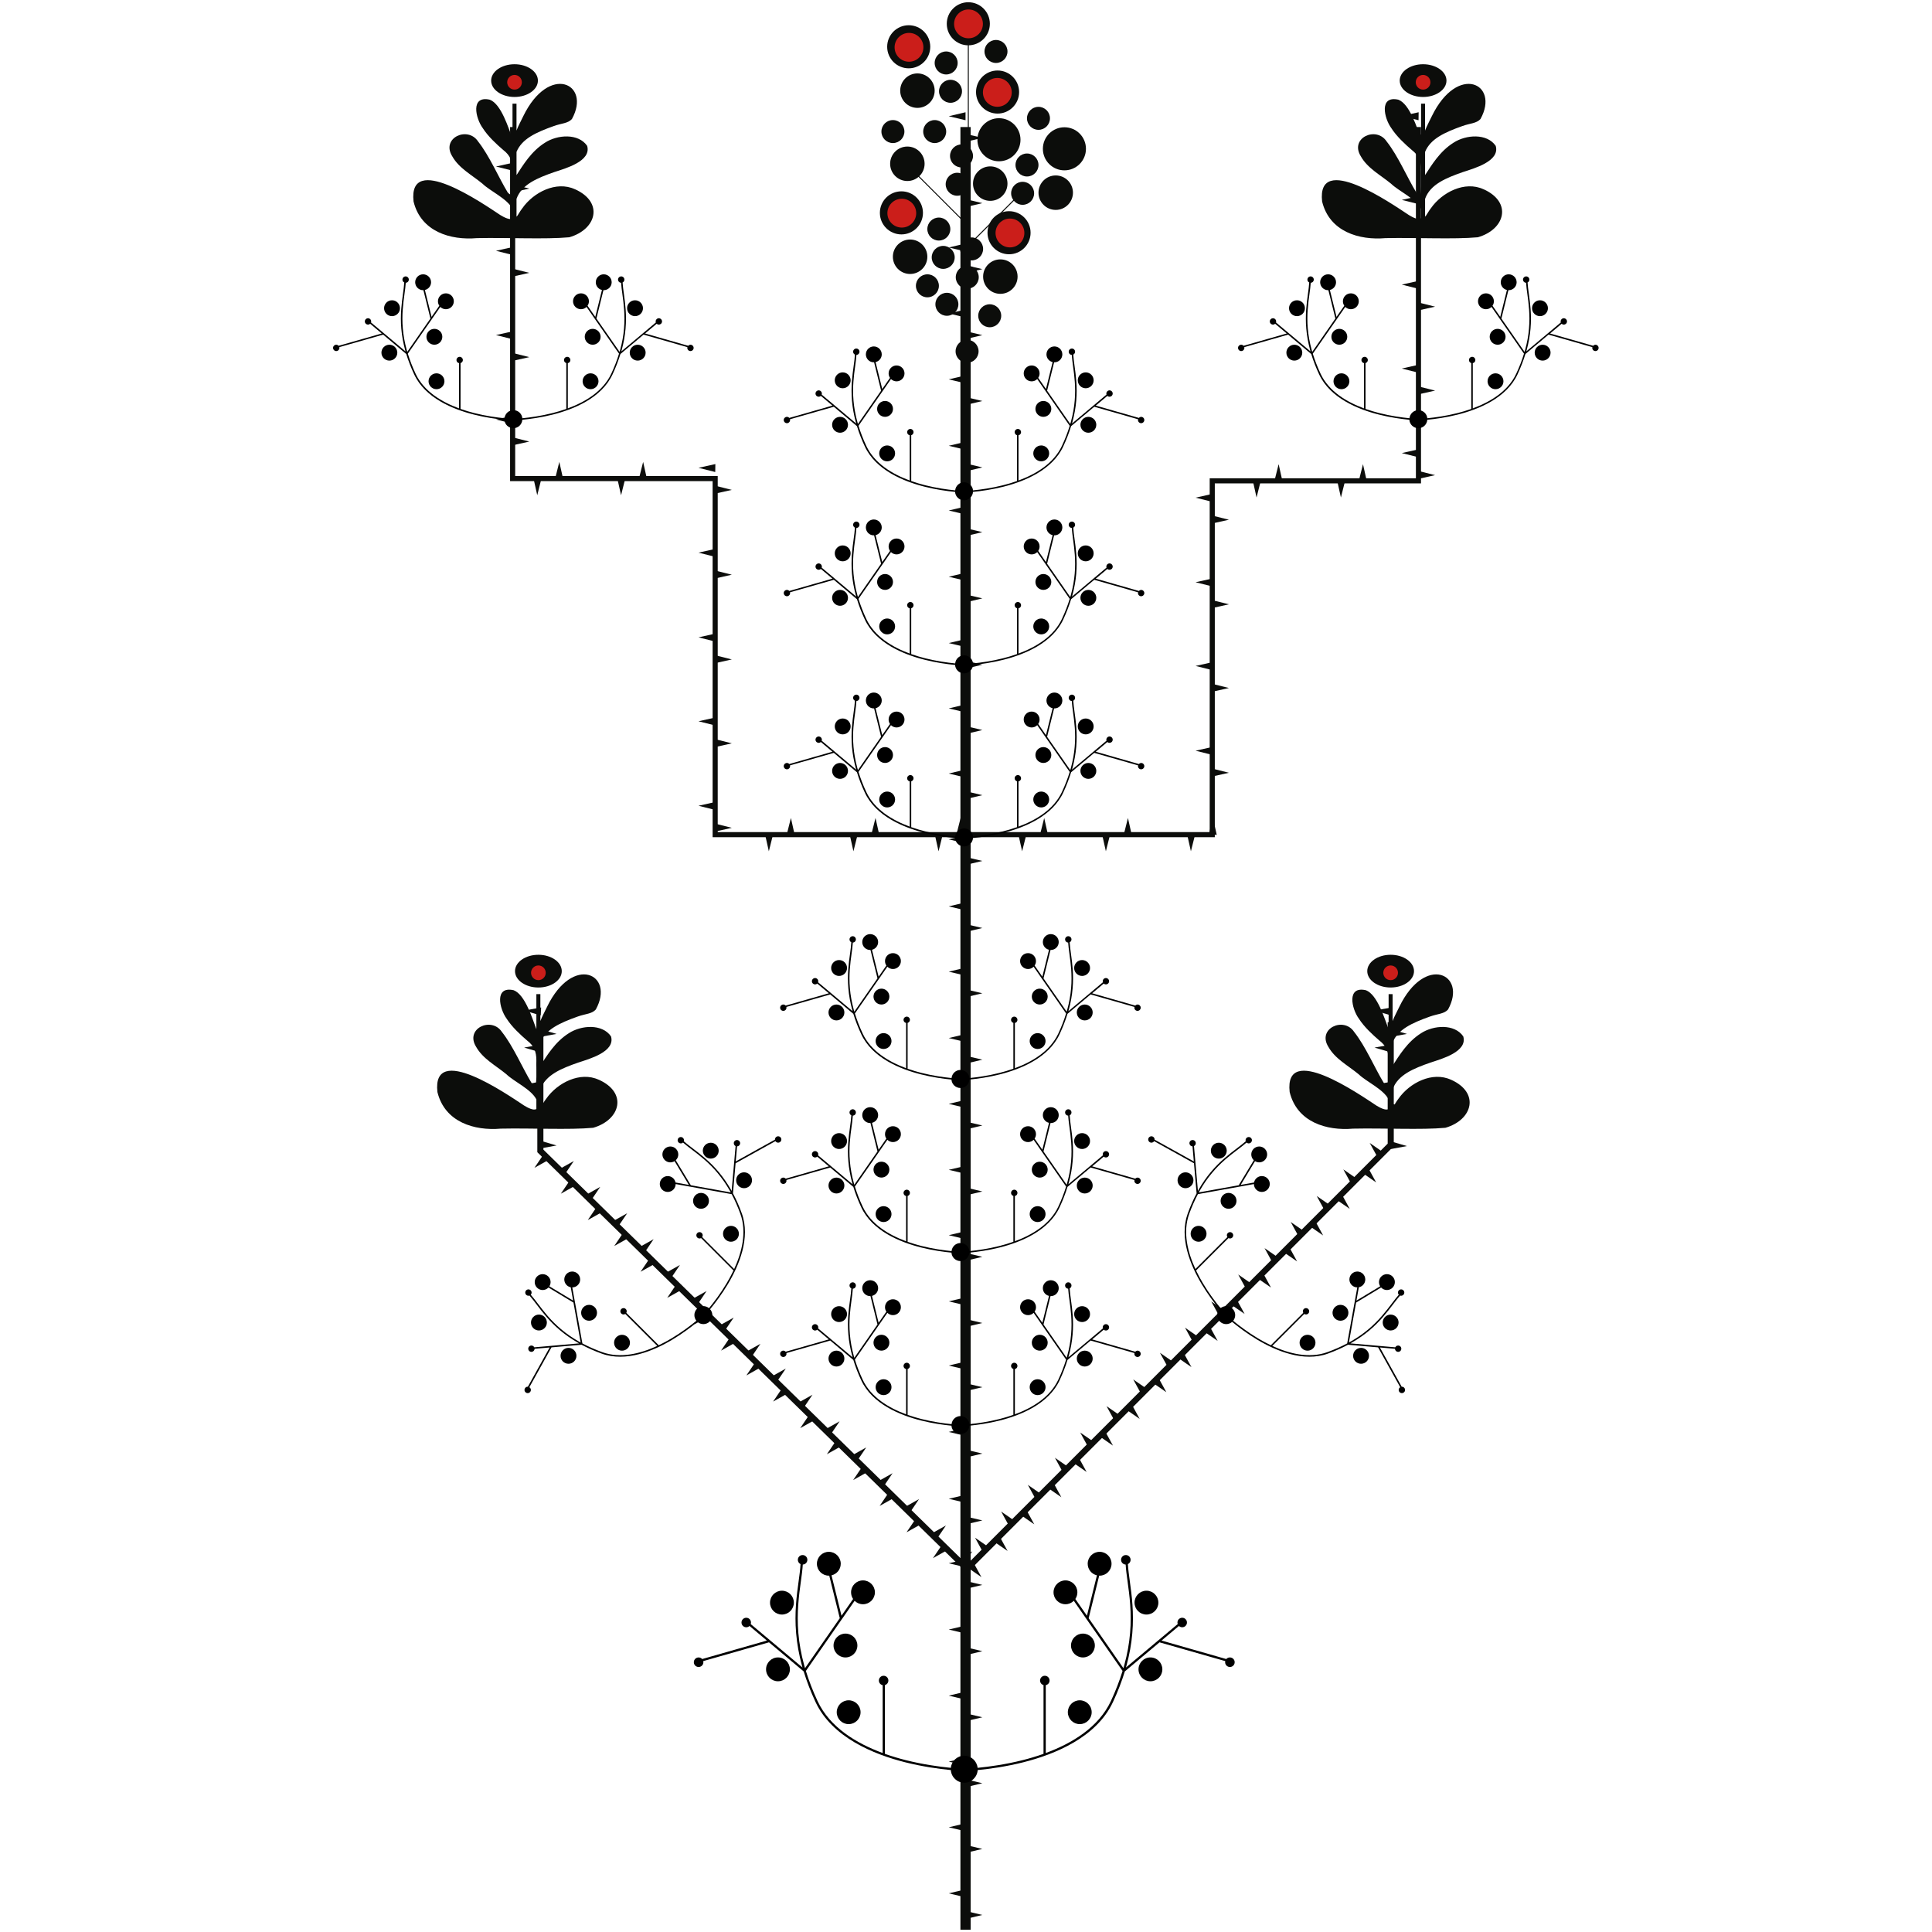<?xml version="1.0" encoding="UTF-8"?>
<svg xmlns="http://www.w3.org/2000/svg" width="100" height="100" viewBox="0 0 100 100">
  <g id="Tallo">
    <g>
      <g>
        <line x1="49.976" y1="99.884" x2="49.976" y2="6.576" fill="none" stroke="#0c0d0b" stroke-miterlimit="10" stroke-width=".529"/>
        <g>
          <polygon points="49.976 98.205 49.106 97.999 49.976 97.793 49.976 98.205 49.976 98.205" fill="#0c0d0b"/>
          <polygon points="49.976 99.325 50.847 99.118 49.976 98.912 49.976 99.325 49.976 99.325" fill="#0c0d0b"/>
        </g>
        <g>
          <polygon points="49.976 94.786 49.106 94.58 49.976 94.374 49.976 94.786 49.976 94.786" fill="#0c0d0b"/>
          <polygon points="49.976 95.906 50.847 95.7 49.976 95.494 49.976 95.906 49.976 95.906" fill="#0c0d0b"/>
        </g>
        <g>
          <polygon points="49.976 91.387 49.106 91.181 49.976 90.975 49.976 91.387 49.976 91.387" fill="#0c0d0b"/>
          <polygon points="49.976 92.507 50.847 92.3 49.976 92.094 49.976 92.507 49.976 92.507" fill="#0c0d0b"/>
        </g>
        <g>
          <polygon points="49.976 87.972 49.106 87.766 49.976 87.56 49.976 87.972 49.976 87.972" fill="#0c0d0b"/>
          <polygon points="49.976 89.092 50.847 88.886 49.976 88.679 49.976 89.092 49.976 89.092" fill="#0c0d0b"/>
        </g>
        <g>
          <polygon points="49.976 84.551 49.106 84.345 49.976 84.139 49.976 84.551 49.976 84.551" fill="#0c0d0b"/>
          <polygon points="49.976 85.671 50.847 85.465 49.976 85.259 49.976 85.671 49.976 85.671" fill="#0c0d0b"/>
        </g>
        <g>
          <polygon points="49.976 81.121 49.106 80.915 49.976 80.709 49.976 81.121 49.976 81.121" fill="#0c0d0b"/>
          <polygon points="49.976 82.241 50.847 82.035 49.976 81.829 49.976 82.241 49.976 82.241" fill="#0c0d0b"/>
        </g>
        <g>
          <polygon points="49.976 77.783 49.106 77.577 49.976 77.371 49.976 77.783 49.976 77.783" fill="#0c0d0b"/>
          <polygon points="49.976 78.903 50.847 78.697 49.976 78.491 49.976 78.903 49.976 78.903" fill="#0c0d0b"/>
        </g>
        <g>
          <polygon points="49.976 74.323 49.106 74.117 49.976 73.911 49.976 74.323 49.976 74.323" fill="#0c0d0b"/>
          <polygon points="49.976 75.443 50.847 75.237 49.976 75.03 49.976 75.443 49.976 75.443" fill="#0c0d0b"/>
        </g>
        <g>
          <polygon points="49.976 70.886 49.106 70.68 49.976 70.474 49.976 70.886 49.976 70.886" fill="#0c0d0b"/>
          <polygon points="49.976 72.006 50.847 71.8 49.976 71.594 49.976 72.006 49.976 72.006" fill="#0c0d0b"/>
        </g>
        <g>
          <polygon points="49.976 67.565 49.106 67.359 49.976 67.153 49.976 67.565 49.976 67.565" fill="#0c0d0b"/>
          <polygon points="49.976 68.685 50.847 68.478 49.976 68.272 49.976 68.685 49.976 68.685" fill="#0c0d0b"/>
        </g>
        <g>
          <polygon points="49.976 64.14 49.106 63.933 49.976 63.727 49.976 64.14 49.976 64.14" fill="#0c0d0b"/>
          <polygon points="49.976 65.259 50.847 65.053 49.976 64.847 49.976 65.259 49.976 65.259" fill="#0c0d0b"/>
        </g>
        <g>
          <polygon points="49.976 60.756 49.106 60.55 49.976 60.344 49.976 60.756 49.976 60.756" fill="#0c0d0b"/>
          <polygon points="49.976 61.876 50.847 61.67 49.976 61.464 49.976 61.876 49.976 61.876" fill="#0c0d0b"/>
        </g>
        <g>
          <polygon points="49.976 57.342 49.106 57.136 49.976 56.93 49.976 57.342 49.976 57.342" fill="#0c0d0b"/>
          <polygon points="49.976 58.462 50.847 58.256 49.976 58.049 49.976 58.462 49.976 58.462" fill="#0c0d0b"/>
        </g>
        <g>
          <polygon points="49.976 53.935 49.106 53.729 49.976 53.523 49.976 53.935 49.976 53.935" fill="#0c0d0b"/>
          <polygon points="49.976 55.055 50.847 54.849 49.976 54.643 49.976 55.055 49.976 55.055" fill="#0c0d0b"/>
        </g>
        <g>
          <polygon points="49.976 50.499 49.106 50.293 49.976 50.086 49.976 50.499 49.976 50.499" fill="#0c0d0b"/>
          <polygon points="49.976 51.618 50.847 51.412 49.976 51.206 49.976 51.618 49.976 51.618" fill="#0c0d0b"/>
        </g>
        <g>
          <polygon points="49.976 47.12 49.106 46.914 49.976 46.708 49.976 47.12 49.976 47.12" fill="#0c0d0b"/>
          <polygon points="49.976 48.24 50.847 48.034 49.976 47.828 49.976 48.24 49.976 48.24" fill="#0c0d0b"/>
        </g>
        <g>
          <polygon points="49.976 43.65 49.106 43.444 49.976 43.237 49.976 43.65 49.976 43.65" fill="#0c0d0b"/>
          <polygon points="49.976 44.769 50.847 44.563 49.976 44.357 49.976 44.769 49.976 44.769" fill="#0c0d0b"/>
        </g>
        <g>
          <polygon points="49.976 40.244 49.106 40.038 49.976 39.831 49.976 40.244 49.976 40.244" fill="#0c0d0b"/>
          <polygon points="49.976 41.363 50.847 41.157 49.976 40.951 49.976 41.363 49.976 41.363" fill="#0c0d0b"/>
        </g>
        <g>
          <polygon points="49.976 36.873 49.106 36.667 49.976 36.461 49.976 36.873 49.976 36.873" fill="#0c0d0b"/>
          <polygon points="49.976 37.993 50.847 37.787 49.976 37.58 49.976 37.993 49.976 37.993" fill="#0c0d0b"/>
        </g>
        <g>
          <polygon points="49.976 33.491 49.106 33.285 49.976 33.079 49.976 33.491 49.976 33.491" fill="#0c0d0b"/>
          <polygon points="49.976 34.611 50.847 34.405 49.976 34.199 49.976 34.611 49.976 34.611" fill="#0c0d0b"/>
        </g>
        <g>
          <polygon points="49.976 30.058 49.106 29.852 49.976 29.646 49.976 30.058 49.976 30.058" fill="#0c0d0b"/>
          <polygon points="49.976 31.178 50.847 30.972 49.976 30.766 49.976 31.178 49.976 31.178" fill="#0c0d0b"/>
        </g>
        <g>
          <polygon points="49.976 26.63 49.106 26.423 49.976 26.217 49.976 26.63 49.976 26.63" fill="#0c0d0b"/>
          <polygon points="49.976 27.749 50.847 27.543 49.976 27.337 49.976 27.749 49.976 27.749" fill="#0c0d0b"/>
        </g>
        <g>
          <polygon points="49.976 23.28 49.106 23.074 49.976 22.868 49.976 23.28 49.976 23.28" fill="#0c0d0b"/>
          <polygon points="49.976 24.4 50.847 24.193 49.976 23.987 49.976 24.4 49.976 24.4" fill="#0c0d0b"/>
        </g>
        <g>
          <polygon points="49.976 19.842 49.106 19.636 49.976 19.43 49.976 19.842 49.976 19.842" fill="#0c0d0b"/>
          <polygon points="49.976 20.962 50.847 20.756 49.976 20.55 49.976 20.962 49.976 20.962" fill="#0c0d0b"/>
        </g>
        <g>
          <polygon points="49.976 16.432 49.106 16.226 49.976 16.02 49.976 16.432 49.976 16.432" fill="#0c0d0b"/>
          <polygon points="49.976 17.552 50.847 17.346 49.976 17.14 49.976 17.552 49.976 17.552" fill="#0c0d0b"/>
        </g>
        <g>
          <polygon points="49.976 13.017 49.106 12.81 49.976 12.604 49.976 13.017 49.976 13.017" fill="#0c0d0b"/>
          <polygon points="49.976 14.136 50.847 13.93 49.976 13.724 49.976 14.136 49.976 14.136" fill="#0c0d0b"/>
        </g>
        <g>
          <polygon points="49.976 9.6 49.106 9.394 49.976 9.188 49.976 9.6 49.976 9.6" fill="#0c0d0b"/>
          <polygon points="49.976 10.72 50.847 10.514 49.976 10.307 49.976 10.72 49.976 10.72" fill="#0c0d0b"/>
        </g>
        <g>
          <polygon points="49.976 6.223 49.106 6.016 49.976 5.81 49.976 6.223 49.976 6.223" fill="#0c0d0b"/>
          <polygon points="49.976 7.342 50.847 7.136 49.976 6.93 49.976 7.342 49.976 7.342" fill="#0c0d0b"/>
        </g>
      </g>
      <g>
        <polyline points="26.534 6.576 26.534 24.771 37.017 24.771 37.017 43.201 62.746 43.201 62.746 24.888 73.419 24.888 73.419 6.576" fill="none" stroke="#0c0d0b" stroke-miterlimit="10" stroke-width=".264"/>
        <g>
          <polygon points="26.539 8.836 25.672 8.619 26.544 8.424 26.539 8.836 26.539 8.836" fill="#0c0d0b"/>
          <polygon points="26.524 9.956 27.397 9.761 26.53 9.544 26.524 9.956 26.524 9.956" fill="#0c0d0b"/>
        </g>
        <g>
          <polygon points="26.539 13.199 25.672 12.981 26.544 12.786 26.539 13.199 26.539 13.199" fill="#0c0d0b"/>
          <polygon points="26.524 14.318 27.397 14.123 26.53 13.906 26.524 14.318 26.524 14.318" fill="#0c0d0b"/>
        </g>
        <g>
          <polygon points="26.539 17.56 25.672 17.343 26.544 17.148 26.539 17.56 26.539 17.56" fill="#0c0d0b"/>
          <polygon points="26.524 18.68 27.397 18.485 26.53 18.268 26.524 18.68 26.524 18.68" fill="#0c0d0b"/>
        </g>
        <g>
          <polygon points="26.539 21.93 25.672 21.713 26.544 21.518 26.539 21.93 26.539 21.93" fill="#0c0d0b"/>
          <polygon points="26.524 23.05 27.397 22.855 26.53 22.637 26.524 23.05 26.524 23.05" fill="#0c0d0b"/>
        </g>
        <g>
          <polygon points="28.025 24.767 27.808 25.634 27.613 24.761 28.025 24.767 28.025 24.767" fill="#0c0d0b"/>
          <polygon points="29.145 24.781 28.95 23.908 28.733 24.776 29.145 24.781 29.145 24.781" fill="#0c0d0b"/>
        </g>
        <g>
          <polygon points="32.364 24.767 32.146 25.634 31.951 24.761 32.364 24.767 32.364 24.767" fill="#0c0d0b"/>
          <polygon points="33.483 24.781 33.289 23.908 33.071 24.776 33.483 24.781 33.483 24.781" fill="#0c0d0b"/>
        </g>
        <g>
          <polygon points="37.021 24.432 36.154 24.214 37.027 24.02 37.021 24.432 37.021 24.432" fill="#0c0d0b"/>
          <polygon points="37.007 25.551 37.879 25.357 37.012 25.139 37.007 25.551 37.007 25.551" fill="#0c0d0b"/>
        </g>
        <g>
          <polygon points="37.021 28.822 36.154 28.605 37.027 28.41 37.021 28.822 37.021 28.822" fill="#0c0d0b"/>
          <polygon points="37.007 29.942 37.879 29.747 37.012 29.53 37.007 29.942 37.007 29.942" fill="#0c0d0b"/>
        </g>
        <g>
          <polygon points="37.021 33.207 36.154 32.989 37.027 32.795 37.021 33.207 37.021 33.207" fill="#0c0d0b"/>
          <polygon points="37.007 34.326 37.879 34.132 37.012 33.914 37.007 34.326 37.007 34.326" fill="#0c0d0b"/>
        </g>
        <g>
          <polygon points="37.021 37.551 36.154 37.333 37.027 37.138 37.021 37.551 37.021 37.551" fill="#0c0d0b"/>
          <polygon points="37.007 38.67 37.879 38.475 37.012 38.258 37.007 38.67 37.007 38.67" fill="#0c0d0b"/>
        </g>
        <g>
          <polygon points="37.021 41.923 36.154 41.706 37.027 41.511 37.021 41.923 37.021 41.923" fill="#0c0d0b"/>
          <polygon points="37.007 43.043 37.879 42.848 37.012 42.631 37.007 43.043 37.007 43.043" fill="#0c0d0b"/>
        </g>
        <g>
          <polygon points="40.012 43.196 39.795 44.063 39.6 43.191 40.012 43.196 40.012 43.196" fill="#0c0d0b"/>
          <polygon points="41.132 43.21 40.937 42.338 40.72 43.205 41.132 43.21 41.132 43.21" fill="#0c0d0b"/>
        </g>
        <g>
          <polygon points="44.391 43.196 44.173 44.063 43.979 43.191 44.391 43.196 44.391 43.196" fill="#0c0d0b"/>
          <polygon points="45.51 43.21 45.316 42.338 45.098 43.205 45.51 43.21 45.51 43.21" fill="#0c0d0b"/>
        </g>
        <g>
          <polygon points="48.796 43.196 48.579 44.063 48.384 43.191 48.796 43.196 48.796 43.196" fill="#0c0d0b"/>
          <polygon points="49.916 43.21 49.721 42.338 49.503 43.205 49.916 43.21 49.916 43.21" fill="#0c0d0b"/>
        </g>
        <g>
          <polygon points="53.123 43.196 52.905 44.063 52.711 43.191 53.123 43.196 53.123 43.196" fill="#0c0d0b"/>
          <polygon points="54.242 43.21 54.048 42.338 53.83 43.205 54.242 43.21 54.242 43.21" fill="#0c0d0b"/>
        </g>
        <g>
          <polygon points="57.458 43.196 57.24 44.063 57.045 43.191 57.458 43.196 57.458 43.196" fill="#0c0d0b"/>
          <polygon points="58.577 43.21 58.382 42.338 58.165 43.205 58.577 43.21 58.577 43.21" fill="#0c0d0b"/>
        </g>
        <g>
          <polygon points="61.859 43.196 61.641 44.063 61.446 43.191 61.859 43.196 61.859 43.196" fill="#0c0d0b"/>
          <polygon points="62.978 43.21 62.783 42.338 62.566 43.205 62.978 43.21 62.978 43.21" fill="#0c0d0b"/>
        </g>
        <g>
          <polygon points="62.741 39.781 63.609 39.998 62.736 40.193 62.741 39.781 62.741 39.781" fill="#0c0d0b"/>
          <polygon points="62.756 38.661 61.883 38.856 62.75 39.074 62.756 38.661 62.756 38.661" fill="#0c0d0b"/>
        </g>
        <g>
          <polygon points="62.741 35.394 63.609 35.611 62.736 35.806 62.741 35.394 62.741 35.394" fill="#0c0d0b"/>
          <polygon points="62.756 34.274 61.883 34.469 62.75 34.686 62.756 34.274 62.756 34.274" fill="#0c0d0b"/>
        </g>
        <g>
          <polygon points="62.741 31.062 63.609 31.279 62.736 31.474 62.741 31.062 62.741 31.062" fill="#0c0d0b"/>
          <polygon points="62.756 29.942 61.883 30.137 62.75 30.354 62.756 29.942 62.756 29.942" fill="#0c0d0b"/>
        </g>
        <g>
          <polygon points="62.741 26.684 63.609 26.901 62.736 27.096 62.741 26.684 62.741 26.684" fill="#0c0d0b"/>
          <polygon points="62.756 25.564 61.883 25.759 62.75 25.976 62.756 25.564 62.756 25.564" fill="#0c0d0b"/>
        </g>
        <g>
          <polygon points="65.257 24.884 65.039 25.751 64.845 24.878 65.257 24.884 65.257 24.884" fill="#0c0d0b"/>
          <polygon points="66.377 24.898 66.182 24.026 65.964 24.893 66.377 24.898 66.377 24.898" fill="#0c0d0b"/>
        </g>
        <g>
          <polygon points="69.623 24.884 69.406 25.751 69.211 24.878 69.623 24.884 69.623 24.884" fill="#0c0d0b"/>
          <polygon points="70.743 24.898 70.548 24.026 70.331 24.893 70.743 24.898 70.743 24.898" fill="#0c0d0b"/>
        </g>
        <g>
          <polygon points="73.414 24.376 74.281 24.593 73.409 24.788 73.414 24.376 73.414 24.376" fill="#0c0d0b"/>
          <polygon points="73.428 23.256 72.556 23.451 73.423 23.668 73.428 23.256 73.428 23.256" fill="#0c0d0b"/>
        </g>
        <g>
          <polygon points="73.414 20 74.281 20.217 73.409 20.412 73.414 20 73.414 20" fill="#0c0d0b"/>
          <polygon points="73.428 18.88 72.556 19.075 73.423 19.292 73.428 18.88 73.428 18.88" fill="#0c0d0b"/>
        </g>
        <g>
          <polygon points="73.414 15.656 74.281 15.873 73.409 16.068 73.414 15.656 73.414 15.656" fill="#0c0d0b"/>
          <polygon points="73.428 14.536 72.556 14.731 73.423 14.949 73.428 14.536 73.428 14.536" fill="#0c0d0b"/>
        </g>
        <g>
          <polygon points="73.414 11.272 74.281 11.489 73.409 11.684 73.414 11.272 73.414 11.272" fill="#0c0d0b"/>
          <polygon points="73.428 10.152 72.556 10.347 73.423 10.564 73.428 10.152 73.428 10.152" fill="#0c0d0b"/>
        </g>
        <g>
          <polygon points="73.414 6.93 74.281 7.147 73.409 7.342 73.414 6.93 73.414 6.93" fill="#0c0d0b"/>
          <polygon points="73.428 5.81 72.556 6.005 73.423 6.223 73.428 5.81 73.428 5.81" fill="#0c0d0b"/>
        </g>
      </g>
      <g>
        <polyline points="27.969 52.91 27.969 59.572 50.048 81.196 71.984 59.26 71.984 52.91" fill="none" stroke="#0c0d0b" stroke-miterlimit="10" stroke-width=".315"/>
        <g>
          <polygon points="27.95 53.264 28.808 53.515 27.928 53.675 27.95 53.264 27.95 53.264" fill="#0c0d0b"/>
          <polygon points="28.009 52.146 27.129 52.306 27.987 52.557 28.009 52.146 28.009 52.146" fill="#0c0d0b"/>
        </g>
        <g>
          <polygon points="27.95 55.18 28.808 55.432 27.928 55.592 27.95 55.18 27.95 55.18" fill="#0c0d0b"/>
          <polygon points="28.009 54.062 27.129 54.222 27.987 54.474 28.009 54.062 28.009 54.062" fill="#0c0d0b"/>
        </g>
        <g>
          <polygon points="27.95 57.097 28.808 57.348 27.928 57.509 27.95 57.097 27.95 57.097" fill="#0c0d0b"/>
          <polygon points="28.009 55.979 27.129 56.139 27.987 56.391 28.009 55.979 28.009 55.979" fill="#0c0d0b"/>
        </g>
        <g>
          <polygon points="27.95 59.038 28.808 59.29 27.928 59.45 27.95 59.038 27.95 59.038" fill="#0c0d0b"/>
          <polygon points="28.009 57.92 27.129 58.08 27.987 58.332 28.009 57.92 28.009 57.92" fill="#0c0d0b"/>
        </g>
        <g>
          <polygon points="28.921 60.531 29.701 60.094 29.2 60.835 28.921 60.531 28.921 60.531" fill="#0c0d0b"/>
          <polygon points="28.163 59.707 27.662 60.447 28.442 60.01 28.163 59.707 28.163 59.707" fill="#0c0d0b"/>
        </g>
        <g>
          <polygon points="30.288 61.87 31.068 61.432 30.567 62.173 30.288 61.87 30.288 61.87" fill="#0c0d0b"/>
          <polygon points="29.53 61.045 29.029 61.786 29.809 61.349 29.53 61.045 29.53 61.045" fill="#0c0d0b"/>
        </g>
        <g>
          <polygon points="31.682 63.235 32.462 62.798 31.961 63.538 31.682 63.235 31.682 63.235" fill="#0c0d0b"/>
          <polygon points="30.924 62.41 30.423 63.151 31.203 62.714 30.924 62.41 30.924 62.41" fill="#0c0d0b"/>
        </g>
        <g>
          <polygon points="33.052 64.577 33.832 64.139 33.331 64.88 33.052 64.577 33.052 64.577" fill="#0c0d0b"/>
          <polygon points="32.294 63.752 31.793 64.493 32.573 64.056 32.294 63.752 32.294 63.752" fill="#0c0d0b"/>
        </g>
        <g>
          <polygon points="34.414 65.911 35.194 65.474 34.693 66.214 34.414 65.911 34.414 65.911" fill="#0c0d0b"/>
          <polygon points="33.656 65.087 33.155 65.827 33.935 65.39 33.656 65.087 33.656 65.087" fill="#0c0d0b"/>
        </g>
        <g>
          <polygon points="35.793 67.261 36.573 66.824 36.072 67.565 35.793 67.261 35.793 67.261" fill="#0c0d0b"/>
          <polygon points="35.035 66.437 34.534 67.178 35.314 66.741 35.035 66.437 35.035 66.437" fill="#0c0d0b"/>
        </g>
        <g>
          <polygon points="37.196 68.635 37.976 68.198 37.475 68.939 37.196 68.635 37.196 68.635" fill="#0c0d0b"/>
          <polygon points="36.438 67.811 35.937 68.552 36.717 68.114 36.438 67.811 36.438 67.811" fill="#0c0d0b"/>
        </g>
        <g>
          <polygon points="38.58 69.991 39.36 69.554 38.859 70.295 38.58 69.991 38.58 69.991" fill="#0c0d0b"/>
          <polygon points="37.823 69.167 37.321 69.908 38.102 69.47 37.823 69.167 37.823 69.167" fill="#0c0d0b"/>
        </g>
        <g>
          <polygon points="39.891 71.275 40.672 70.838 40.17 71.579 39.891 71.275 39.891 71.275" fill="#0c0d0b"/>
          <polygon points="39.134 70.451 38.632 71.192 39.413 70.754 39.134 70.451 39.134 70.451" fill="#0c0d0b"/>
        </g>
        <g>
          <polygon points="41.274 72.629 42.054 72.192 41.553 72.933 41.274 72.629 41.274 72.629" fill="#0c0d0b"/>
          <polygon points="40.516 71.805 40.015 72.546 40.795 72.109 40.516 71.805 40.516 71.805" fill="#0c0d0b"/>
        </g>
        <g>
          <polygon points="42.678 74.004 43.458 73.567 42.957 74.308 42.678 74.004 42.678 74.004" fill="#0c0d0b"/>
          <polygon points="41.92 73.18 41.419 73.921 42.199 73.483 41.92 73.18 41.92 73.18" fill="#0c0d0b"/>
        </g>
        <g>
          <polygon points="44.057 75.355 44.837 74.918 44.336 75.658 44.057 75.355 44.057 75.355" fill="#0c0d0b"/>
          <polygon points="43.299 74.531 42.798 75.271 43.578 74.834 43.299 74.531 43.299 74.531" fill="#0c0d0b"/>
        </g>
        <g>
          <polygon points="45.42 76.69 46.2 76.252 45.699 76.993 45.42 76.69 45.42 76.69" fill="#0c0d0b"/>
          <polygon points="44.662 75.865 44.161 76.606 44.941 76.169 44.662 75.865 44.662 75.865" fill="#0c0d0b"/>
        </g>
        <g>
          <polygon points="46.789 78.03 47.569 77.593 47.068 78.334 46.789 78.03 46.789 78.03" fill="#0c0d0b"/>
          <polygon points="46.031 77.206 45.53 77.947 46.31 77.509 46.031 77.206 46.031 77.206" fill="#0c0d0b"/>
        </g>
        <g>
          <polygon points="48.182 79.395 48.962 78.958 48.461 79.698 48.182 79.395 48.182 79.395" fill="#0c0d0b"/>
          <polygon points="47.424 78.571 46.923 79.311 47.703 78.874 47.424 78.571 47.424 78.571" fill="#0c0d0b"/>
        </g>
        <g>
          <polygon points="49.549 80.733 50.329 80.296 49.828 81.037 49.549 80.733 49.549 80.733" fill="#0c0d0b"/>
          <polygon points="48.791 79.909 48.29 80.65 49.07 80.213 48.791 79.909 48.791 79.909" fill="#0c0d0b"/>
        </g>
        <g>
          <polygon points="50.896 80.375 50.467 79.59 51.202 80.099 50.896 80.375 50.896 80.375" fill="#0c0d0b"/>
          <polygon points="50.064 81.124 50.799 81.632 50.37 80.848 50.064 81.124 50.064 81.124" fill="#0c0d0b"/>
        </g>
        <g>
          <polygon points="52.249 79.021 51.82 78.237 52.555 78.746 52.249 79.021 52.249 79.021" fill="#0c0d0b"/>
          <polygon points="51.417 79.771 52.152 80.279 51.723 79.495 51.417 79.771 51.417 79.771" fill="#0c0d0b"/>
        </g>
        <g>
          <polygon points="53.63 77.641 53.201 76.856 53.936 77.365 53.63 77.641 53.63 77.641" fill="#0c0d0b"/>
          <polygon points="52.797 78.39 53.533 78.899 53.104 78.114 52.797 78.39 52.797 78.39" fill="#0c0d0b"/>
        </g>
        <g>
          <polygon points="55.032 76.238 54.603 75.454 55.338 75.962 55.032 76.238 55.032 76.238" fill="#0c0d0b"/>
          <polygon points="54.2 76.988 54.935 77.496 54.506 76.712 54.2 76.988 54.2 76.988" fill="#0c0d0b"/>
        </g>
        <g>
          <polygon points="56.34 74.931 55.911 74.146 56.646 74.655 56.34 74.931 56.34 74.931" fill="#0c0d0b"/>
          <polygon points="55.507 75.68 56.243 76.189 55.814 75.404 55.507 75.68 55.507 75.68" fill="#0c0d0b"/>
        </g>
        <g>
          <polygon points="57.704 73.567 57.274 72.782 58.01 73.291 57.704 73.567 57.704 73.567" fill="#0c0d0b"/>
          <polygon points="56.871 74.316 57.607 74.825 57.178 74.04 56.871 74.316 56.871 74.316" fill="#0c0d0b"/>
        </g>
        <g>
          <polygon points="59.086 72.184 58.657 71.4 59.392 71.908 59.086 72.184 59.086 72.184" fill="#0c0d0b"/>
          <polygon points="58.254 72.933 58.989 73.442 58.56 72.657 58.254 72.933 58.254 72.933" fill="#0c0d0b"/>
        </g>
        <g>
          <polygon points="60.467 70.803 60.038 70.019 60.773 70.528 60.467 70.803 60.467 70.803" fill="#0c0d0b"/>
          <polygon points="59.635 71.553 60.37 72.061 59.941 71.277 59.635 71.553 59.635 71.553" fill="#0c0d0b"/>
        </g>
        <g>
          <polygon points="61.766 69.504 61.337 68.72 62.072 69.229 61.766 69.504 61.766 69.504" fill="#0c0d0b"/>
          <polygon points="60.934 70.254 61.669 70.762 61.24 69.978 60.934 70.254 60.934 70.254" fill="#0c0d0b"/>
        </g>
        <g>
          <polygon points="63.123 68.147 62.694 67.362 63.429 67.871 63.123 68.147 63.123 68.147" fill="#0c0d0b"/>
          <polygon points="62.291 68.896 63.026 69.405 62.597 68.62 62.291 68.896 62.291 68.896" fill="#0c0d0b"/>
        </g>
        <g>
          <polygon points="64.518 66.752 64.089 65.968 64.824 66.477 64.518 66.752 64.518 66.752" fill="#0c0d0b"/>
          <polygon points="63.686 67.502 64.421 68.01 63.992 67.226 63.686 67.502 63.686 67.502" fill="#0c0d0b"/>
        </g>
        <g>
          <polygon points="65.883 65.387 65.454 64.602 66.19 65.111 65.883 65.387 65.883 65.387" fill="#0c0d0b"/>
          <polygon points="65.051 66.136 65.787 66.645 65.358 65.86 65.051 66.136 65.051 66.136" fill="#0c0d0b"/>
        </g>
        <g>
          <polygon points="67.236 64.035 66.807 63.25 67.542 63.759 67.236 64.035 67.236 64.035" fill="#0c0d0b"/>
          <polygon points="66.403 64.784 67.139 65.293 66.71 64.508 66.403 64.784 66.403 64.784" fill="#0c0d0b"/>
        </g>
        <g>
          <polygon points="68.582 62.689 68.153 61.904 68.888 62.413 68.582 62.689 68.582 62.689" fill="#0c0d0b"/>
          <polygon points="67.749 63.438 68.485 63.947 68.056 63.162 67.749 63.438 67.749 63.438" fill="#0c0d0b"/>
        </g>
        <g>
          <polygon points="69.959 61.312 69.53 60.527 70.265 61.036 69.959 61.312 69.959 61.312" fill="#0c0d0b"/>
          <polygon points="69.126 62.061 69.862 62.57 69.433 61.785 69.126 62.061 69.126 62.061" fill="#0c0d0b"/>
        </g>
        <g>
          <polygon points="71.326 59.945 70.897 59.16 71.632 59.669 71.326 59.945 71.326 59.945" fill="#0c0d0b"/>
          <polygon points="70.494 60.694 71.229 61.202 70.8 60.418 70.494 60.694 70.494 60.694" fill="#0c0d0b"/>
        </g>
        <g>
          <polygon points="72.003 58.364 71.145 58.112 72.025 57.952 72.003 58.364 72.003 58.364" fill="#0c0d0b"/>
          <polygon points="71.944 59.482 72.824 59.321 71.966 59.07 71.944 59.482 71.944 59.482" fill="#0c0d0b"/>
        </g>
        <g>
          <polygon points="72.003 56.398 71.145 56.147 72.025 55.987 72.003 56.398 72.003 56.398" fill="#0c0d0b"/>
          <polygon points="71.944 57.516 72.824 57.356 71.966 57.105 71.944 57.516 71.944 57.516" fill="#0c0d0b"/>
        </g>
        <g>
          <polygon points="72.003 54.474 71.145 54.223 72.025 54.063 72.003 54.474 72.003 54.474" fill="#0c0d0b"/>
          <polygon points="71.944 55.592 72.824 55.432 71.966 55.181 71.944 55.592 71.944 55.592" fill="#0c0d0b"/>
        </g>
        <g>
          <polygon points="72.003 52.557 71.145 52.306 72.025 52.146 72.003 52.557 72.003 52.557" fill="#0c0d0b"/>
          <polygon points="71.944 53.675 72.824 53.515 71.966 53.264 71.944 53.675 71.944 53.675" fill="#0c0d0b"/>
        </g>
      </g>
    </g>
  </g>
  <g id="Hojas">
    <g>
      <path d="M54.004,21.576c.227,0,.411-.184.411-.411s-.184-.411-.411-.411-.411.184-.411.411.184.411.411.411Z"/>
      <path d="M56.196,20.096c.227,0,.411-.184.411-.411s-.184-.411-.411-.411-.411.184-.411.411.184.411.411.411Z"/>
      <circle cx="56.333" cy="21.987" r=".411"/>
      <path d="M53.894,23.878c.227,0,.411-.184.411-.411s-.184-.411-.411-.411-.411.184-.411.411.184.411.411.411Z"/>
      <path d="M59.073,21.576c-.049,0-.093.022-.123.056l-2.234-.638.6-.503c.06.056.153.06.218.006.07-.058.079-.162.021-.232-.058-.07-.162-.079-.232-.021-.054.045-.072.118-.05.18l-1.787,1.499c.007-.026.015-.051.022-.077.102-.374.166-.736.198-1.105.062-.717-.02-1.312-.086-1.79-.03-.22-.057-.417-.067-.598.012-.006.024-.013.034-.022.07-.058.079-.162.021-.232-.058-.07-.162-.079-.232-.021s-.079.162-.021.232c.031.037.075.057.12.059.011.18.038.375.067.592.065.474.146,1.065.085,1.773-.031.365-.095.722-.196,1.092-.011.04-.022.08-.034.12l-1.199-1.725.363-1.468s.01,0,.015,0c.227,0,.411-.184.411-.411s-.184-.411-.411-.411-.411.184-.411.411c0,.195.136.358.319.4l-.345,1.393-.401-.577c.045-.066.071-.145.071-.231,0-.227-.184-.411-.411-.411s-.411.184-.411.411.184.411.411.411c.113,0,.215-.045.289-.119l.427.615h0s.001.002.001.002l1.253,1.803c-.104.34-.239.689-.403,1.039-.426.912-1.351,1.463-2.248,1.793v-2.342c.026-.005.051-.017.073-.035.07-.058.079-.162.021-.232-.058-.07-.162-.079-.232-.021s-.079.162-.021.232c.022.026.051.044.081.053v2.373c-.247.088-.491.159-.721.217-.585.147-1.141.225-1.554.265-.024-.235-.22-.419-.462-.419s-.438.184-.462.419c-.413-.041-.969-.118-1.554-.265-.229-.058-.473-.129-.721-.217v-2.373c.031-.009.059-.026.081-.053.058-.07.049-.173-.021-.232s-.173-.049-.232.021c-.058.07-.049.173.021.232.022.018.047.03.073.035v2.342c-.896-.33-1.822-.881-2.248-1.793-.164-.351-.298-.699-.403-1.039l1.253-1.803h.001s0-.002,0-.002l.427-.615c.074.073.176.119.289.119.227,0,.411-.184.411-.411s-.184-.411-.411-.411-.411.184-.411.411c0,.085.026.165.071.231l-.401.577-.345-1.393c.182-.042.319-.205.319-.4,0-.227-.184-.411-.411-.411s-.411.184-.411.411.184.411.411.411c.005,0,.01,0,.015,0l.363,1.468-1.199,1.725c-.012-.04-.023-.08-.034-.12-.1-.37-.164-.727-.196-1.092-.061-.708.02-1.298.085-1.773.03-.217.056-.412.067-.592.045-.002.089-.021.12-.059.058-.07.049-.173-.021-.232s-.173-.049-.232.021c-.058.07-.049.173.021.232.011.009.022.016.034.022-.01.18-.037.377-.067.598-.066.478-.147,1.073-.086,1.79.032.369.097.731.198,1.105.007.025.015.051.022.077l-1.787-1.499c.022-.063.004-.135-.05-.18-.07-.058-.173-.049-.232.021-.058.07-.049.173.021.232.065.054.158.05.218-.006l.6.503-2.234.638c-.03-.034-.074-.056-.123-.056-.091,0-.164.074-.164.164s.074.164.164.164.164-.074.164-.164c0-.013-.002-.026-.005-.039l2.269-.648,1.197,1.004c.106.346.242.7.409,1.055.569,1.219,1.999,1.805,3.099,2.081.592.149,1.154.227,1.57.267.016.243.216.436.464.436s.448-.193.464-.436c.416-.041.978-.118,1.57-.267,1.1-.277,2.53-.862,3.099-2.081.166-.356.303-.71.409-1.055l1.197-1.004,2.269.648c-.003.012-.005.025-.005.039,0,.091.074.164.164.164s.164-.074.164-.164-.074-.164-.164-.164Z"/>
      <path d="M46.221,21.165c0-.227-.184-.411-.411-.411s-.411.184-.411.411.184.411.411.411.411-.184.411-.411Z"/>
      <path d="M43.618,20.096c.227,0,.411-.184.411-.411s-.184-.411-.411-.411-.411.184-.411.411.184.411.411.411Z"/>
      <circle cx="43.481" cy="21.987" r=".411"/>
      <path d="M45.919,23.878c.227,0,.411-.184.411-.411s-.184-.411-.411-.411-.411.184-.411.411.184.411.411.411Z"/>
    </g>
    <g>
      <path d="M77.517,17.843c.227,0,.411-.184.411-.411s-.184-.411-.411-.411-.411.184-.411.411.184.411.411.411Z"/>
      <path d="M79.709,16.364c.227,0,.411-.184.411-.411s-.184-.411-.411-.411-.411.184-.411.411.184.411.411.411Z"/>
      <circle cx="79.846" cy="18.254" r=".411"/>
      <path d="M77.407,20.145c.227,0,.411-.184.411-.411s-.184-.411-.411-.411-.411.184-.411.411.184.411.411.411Z"/>
      <path d="M82.587,17.843c-.049,0-.093.022-.123.056l-2.234-.638.6-.503c.06.056.153.06.218.006.07-.058.079-.162.021-.232-.058-.07-.162-.079-.232-.021-.054.045-.072.118-.05.18l-1.787,1.499c.007-.026.015-.051.022-.077.102-.374.166-.736.198-1.105.062-.717-.02-1.312-.086-1.79-.03-.22-.057-.417-.067-.598.012-.006.024-.013.034-.022.07-.058.079-.162.021-.232-.058-.07-.162-.079-.232-.021s-.079.162-.021.232c.031.037.075.057.12.059.011.18.038.375.067.592.065.474.146,1.065.085,1.773-.031.365-.095.722-.196,1.092-.011.04-.022.08-.034.12l-1.199-1.725.363-1.468s.01,0,.015,0c.227,0,.411-.184.411-.411s-.184-.411-.411-.411-.411.184-.411.411c0,.195.136.358.319.4l-.345,1.393-.401-.577c.045-.066.071-.145.071-.231,0-.227-.184-.411-.411-.411s-.411.184-.411.411.184.411.411.411c.113,0,.215-.045.289-.119l.427.615h0s.001.002.001.002l1.253,1.803c-.104.34-.239.689-.403,1.039-.426.912-1.351,1.463-2.248,1.793v-2.342c.026-.005.051-.017.073-.035.07-.058.079-.162.021-.232-.058-.07-.162-.079-.232-.021s-.079.162-.021.232c.022.026.051.044.081.053v2.373c-.247.088-.491.159-.721.217-.585.147-1.141.225-1.554.265-.024-.235-.22-.419-.462-.419s-.438.184-.462.419c-.413-.041-.969-.118-1.554-.265-.229-.058-.473-.129-.721-.217v-2.373c.031-.009.059-.026.081-.053.058-.07.049-.173-.021-.232s-.173-.049-.232.021c-.058.07-.049.173.021.232.022.018.047.03.073.035v2.342c-.896-.33-1.822-.881-2.248-1.793-.164-.351-.298-.699-.403-1.039l1.253-1.803h.001s0-.002,0-.002l.427-.615c.074.073.176.119.289.119.227,0,.411-.184.411-.411s-.184-.411-.411-.411-.411.184-.411.411c0,.085.026.165.071.231l-.401.577-.345-1.393c.182-.042.319-.205.319-.4,0-.227-.184-.411-.411-.411s-.411.184-.411.411.184.411.411.411c.005,0,.01,0,.015,0l.363,1.468-1.199,1.725c-.012-.04-.023-.08-.034-.12-.1-.37-.164-.727-.196-1.092-.061-.708.02-1.298.085-1.773.03-.217.056-.412.067-.592.045-.002.089-.021.12-.059.058-.07.049-.173-.021-.232s-.173-.049-.232.021c-.058.07-.049.173.021.232.011.009.022.016.034.022-.01.18-.037.377-.067.598-.066.478-.147,1.073-.086,1.79.032.369.097.731.198,1.105.007.025.015.051.022.077l-1.787-1.499c.022-.063.004-.135-.05-.18-.07-.058-.173-.049-.232.021-.058.07-.049.173.021.232.065.054.158.05.218-.006l.6.503-2.234.638c-.03-.034-.074-.056-.123-.056-.091,0-.164.074-.164.164s.074.164.164.164.164-.074.164-.164c0-.013-.002-.026-.005-.039l2.269-.648,1.197,1.004c.106.346.242.7.409,1.055.569,1.219,1.999,1.805,3.099,2.081.592.149,1.154.227,1.57.267.016.243.216.436.464.436s.448-.193.464-.436c.416-.041.978-.118,1.57-.267,1.1-.277,2.53-.862,3.099-2.081.166-.356.303-.71.409-1.055l1.197-1.004,2.269.648c-.003.012-.005.025-.005.039,0,.091.074.164.164.164s.164-.074.164-.164-.074-.164-.164-.164Z"/>
      <path d="M69.734,17.432c0-.227-.184-.411-.411-.411s-.411.184-.411.411.184.411.411.411.411-.184.411-.411Z"/>
      <path d="M67.131,16.364c.227,0,.411-.184.411-.411s-.184-.411-.411-.411-.411.184-.411.411.184.411.411.411Z"/>
      <circle cx="66.994" cy="18.254" r=".411"/>
      <path d="M69.433,20.145c.227,0,.411-.184.411-.411s-.184-.411-.411-.411-.411.184-.411.411.184.411.411.411Z"/>
    </g>
    <g>
      <path d="M30.677,17.843c.227,0,.411-.184.411-.411s-.184-.411-.411-.411-.411.184-.411.411.184.411.411.411Z"/>
      <path d="M32.869,16.364c.227,0,.411-.184.411-.411s-.184-.411-.411-.411-.411.184-.411.411.184.411.411.411Z"/>
      <circle cx="33.006" cy="18.254" r=".411"/>
      <path d="M30.567,20.145c.227,0,.411-.184.411-.411s-.184-.411-.411-.411-.411.184-.411.411.184.411.411.411Z"/>
      <path d="M35.746,17.843c-.049,0-.093.022-.123.056l-2.234-.638.6-.503c.06.056.153.06.218.006.07-.058.079-.162.021-.232-.058-.07-.162-.079-.232-.021-.054.045-.072.118-.05.18l-1.787,1.499c.007-.026.015-.051.022-.077.102-.374.166-.736.198-1.105.062-.717-.02-1.312-.086-1.79-.03-.22-.057-.417-.067-.598.012-.006.024-.013.034-.022.07-.058.079-.162.021-.232-.058-.07-.162-.079-.232-.021s-.079.162-.021.232c.031.037.075.057.12.059.011.18.038.375.067.592.065.474.146,1.065.085,1.773-.031.365-.095.722-.196,1.092-.011.04-.022.08-.034.12l-1.199-1.725.363-1.468s.01,0,.015,0c.227,0,.411-.184.411-.411s-.184-.411-.411-.411-.411.184-.411.411c0,.195.136.358.319.4l-.345,1.393-.401-.577c.045-.066.071-.145.071-.231,0-.227-.184-.411-.411-.411s-.411.184-.411.411.184.411.411.411c.113,0,.215-.045.289-.119l.427.615h0s.001.002.001.002l1.253,1.803c-.104.34-.239.689-.403,1.039-.426.912-1.351,1.463-2.248,1.793v-2.342c.026-.005.051-.017.073-.035.07-.058.079-.162.021-.232-.058-.07-.162-.079-.232-.021s-.079.162-.021.232c.022.026.051.044.081.053v2.373c-.247.088-.491.159-.721.217-.585.147-1.141.225-1.554.265-.024-.235-.22-.419-.462-.419s-.438.184-.462.419c-.413-.041-.969-.118-1.554-.265-.229-.058-.473-.129-.721-.217v-2.373c.031-.009.059-.026.081-.053.058-.07.049-.173-.021-.232s-.173-.049-.232.021c-.058.07-.049.173.021.232.022.018.047.03.073.035v2.342c-.896-.33-1.822-.881-2.248-1.793-.164-.351-.298-.699-.403-1.039l1.253-1.803h.001s0-.002,0-.002l.427-.615c.074.073.176.119.289.119.227,0,.411-.184.411-.411s-.184-.411-.411-.411-.411.184-.411.411c0,.085.026.165.071.231l-.401.577-.345-1.393c.182-.042.319-.205.319-.4,0-.227-.184-.411-.411-.411s-.411.184-.411.411.184.411.411.411c.005,0,.01,0,.015,0l.363,1.468-1.199,1.725c-.012-.04-.023-.08-.034-.12-.1-.37-.164-.727-.196-1.092-.061-.708.02-1.298.085-1.773.03-.217.056-.412.067-.592.045-.002.089-.021.12-.059.058-.07.049-.173-.021-.232s-.173-.049-.232.021c-.058.07-.049.173.021.232.011.009.022.016.034.022-.01.18-.037.377-.067.598-.066.478-.147,1.073-.086,1.79.032.369.097.731.198,1.105.007.025.015.051.022.077l-1.787-1.499c.022-.063.004-.135-.05-.18-.07-.058-.173-.049-.232.021-.058.07-.049.173.021.232.065.054.158.05.218-.006l.6.503-2.234.638c-.03-.034-.074-.056-.123-.056-.091,0-.164.074-.164.164s.074.164.164.164.164-.074.164-.164c0-.013-.002-.026-.005-.039l2.269-.648,1.197,1.004c.106.346.242.7.409,1.055.569,1.219,1.999,1.805,3.099,2.081.592.149,1.154.227,1.57.267.016.243.216.436.464.436s.448-.193.464-.436c.416-.041.978-.118,1.57-.267,1.1-.277,2.53-.862,3.099-2.081.166-.356.303-.71.409-1.055l1.197-1.004,2.269.648c-.003.012-.005.025-.005.039,0,.091.074.164.164.164s.164-.074.164-.164-.074-.164-.164-.164Z"/>
      <path d="M22.894,17.432c0-.227-.184-.411-.411-.411s-.411.184-.411.411.184.411.411.411.411-.184.411-.411Z"/>
      <path d="M20.291,16.364c.227,0,.411-.184.411-.411s-.184-.411-.411-.411-.411.184-.411.411.184.411.411.411Z"/>
      <circle cx="20.154" cy="18.254" r=".411"/>
      <path d="M22.593,20.145c.227,0,.411-.184.411-.411s-.184-.411-.411-.411-.411.184-.411.411.184.411.411.411Z"/>
    </g>
    <g>
      <path d="M54.004,30.533c.227,0,.411-.184.411-.411s-.184-.411-.411-.411-.411.184-.411.411.184.411.411.411Z"/>
      <path d="M56.196,29.053c.227,0,.411-.184.411-.411s-.184-.411-.411-.411-.411.184-.411.411.184.411.411.411Z"/>
      <circle cx="56.333" cy="30.944" r=".411"/>
      <path d="M53.894,32.835c.227,0,.411-.184.411-.411s-.184-.411-.411-.411-.411.184-.411.411.184.411.411.411Z"/>
      <path d="M59.073,30.533c-.049,0-.093.022-.123.056l-2.234-.638.6-.503c.06.056.153.06.218.006.07-.058.079-.162.021-.232-.058-.07-.162-.079-.232-.021-.054.045-.072.118-.05.18l-1.787,1.499c.007-.026.015-.051.022-.077.102-.374.166-.736.198-1.105.062-.717-.02-1.312-.086-1.79-.03-.22-.057-.417-.067-.598.012-.006.024-.013.034-.022.07-.058.079-.162.021-.232-.058-.07-.162-.079-.232-.021s-.079.162-.021.232c.031.037.075.057.12.059.011.18.038.375.067.592.065.474.146,1.065.085,1.773-.031.365-.095.722-.196,1.092-.011.04-.022.08-.034.12l-1.199-1.725.363-1.468s.01,0,.015,0c.227,0,.411-.184.411-.411s-.184-.411-.411-.411-.411.184-.411.411c0,.195.136.358.319.4l-.345,1.393-.401-.577c.045-.066.071-.145.071-.231,0-.227-.184-.411-.411-.411s-.411.184-.411.411.184.411.411.411c.113,0,.215-.045.289-.119l.427.615h0s.001.002.001.002l1.253,1.803c-.104.34-.239.689-.403,1.039-.426.912-1.351,1.463-2.248,1.793v-2.342c.026-.005.051-.017.073-.035.07-.058.079-.162.021-.232-.058-.07-.162-.079-.232-.021s-.079.162-.021.232c.022.026.051.044.081.053v2.373c-.247.088-.491.159-.721.217-.585.147-1.141.225-1.554.265-.024-.235-.22-.419-.462-.419s-.438.184-.462.419c-.413-.041-.969-.118-1.554-.265-.229-.058-.473-.129-.721-.217v-2.373c.031-.009.059-.026.081-.053.058-.07.049-.173-.021-.232s-.173-.049-.232.021c-.058.07-.049.173.021.232.022.018.047.03.073.035v2.342c-.896-.33-1.822-.881-2.248-1.793-.164-.351-.298-.699-.403-1.039l1.253-1.803h.001s0-.002,0-.002l.427-.615c.074.073.176.119.289.119.227,0,.411-.184.411-.411s-.184-.411-.411-.411-.411.184-.411.411c0,.085.026.165.071.231l-.401.577-.345-1.393c.182-.042.319-.205.319-.4,0-.227-.184-.411-.411-.411s-.411.184-.411.411.184.411.411.411c.005,0,.01,0,.015,0l.363,1.468-1.199,1.725c-.012-.04-.023-.08-.034-.12-.1-.37-.164-.727-.196-1.092-.061-.708.02-1.298.085-1.773.03-.217.056-.412.067-.592.045-.002.089-.021.12-.059.058-.07.049-.173-.021-.232s-.173-.049-.232.021c-.058.07-.049.173.021.232.011.009.022.016.034.022-.01.18-.037.377-.067.598-.066.478-.147,1.073-.086,1.79.032.369.097.731.198,1.105.007.025.015.051.022.077l-1.787-1.499c.022-.063.004-.135-.05-.18-.07-.058-.173-.049-.232.021-.058.07-.049.173.021.232.065.054.158.05.218-.006l.6.503-2.234.638c-.03-.034-.074-.056-.123-.056-.091,0-.164.074-.164.164s.074.164.164.164.164-.074.164-.164c0-.013-.002-.026-.005-.039l2.269-.648,1.197,1.004c.106.346.242.7.409,1.055.569,1.219,1.999,1.805,3.099,2.081.592.149,1.154.227,1.57.267.016.243.216.436.464.436s.448-.193.464-.436c.416-.041.978-.118,1.57-.267,1.1-.277,2.53-.862,3.099-2.081.166-.356.303-.71.409-1.055l1.197-1.004,2.269.648c-.003.012-.005.025-.005.039,0,.091.074.164.164.164s.164-.074.164-.164-.074-.164-.164-.164Z"/>
      <path d="M46.221,30.122c0-.227-.184-.411-.411-.411s-.411.184-.411.411.184.411.411.411.411-.184.411-.411Z"/>
      <path d="M43.618,29.053c.227,0,.411-.184.411-.411s-.184-.411-.411-.411-.411.184-.411.411.184.411.411.411Z"/>
      <circle cx="43.481" cy="30.944" r=".411"/>
      <path d="M45.919,32.835c.227,0,.411-.184.411-.411s-.184-.411-.411-.411-.411.184-.411.411.184.411.411.411Z"/>
    </g>
    <g>
      <path d="M54.004,39.491c.227,0,.411-.184.411-.411s-.184-.411-.411-.411-.411.184-.411.411.184.411.411.411Z"/>
      <path d="M56.196,38.011c.227,0,.411-.184.411-.411s-.184-.411-.411-.411-.411.184-.411.411.184.411.411.411Z"/>
      <circle cx="56.333" cy="39.902" r=".411"/>
      <path d="M53.894,41.793c.227,0,.411-.184.411-.411s-.184-.411-.411-.411-.411.184-.411.411.184.411.411.411Z"/>
      <path d="M59.073,39.491c-.049,0-.093.022-.123.056l-2.234-.638.6-.503c.06.056.153.06.218.006.07-.058.079-.162.021-.232-.058-.07-.162-.079-.232-.021-.054.045-.072.118-.05.18l-1.787,1.499c.007-.026.015-.051.022-.077.102-.374.166-.736.198-1.105.062-.717-.02-1.312-.086-1.79-.03-.22-.057-.417-.067-.598.012-.006.024-.013.034-.022.07-.058.079-.162.021-.232-.058-.07-.162-.079-.232-.021s-.079.162-.021.232c.031.037.075.057.12.059.011.18.038.375.067.592.065.474.146,1.065.085,1.773-.031.365-.095.722-.196,1.092-.011.04-.022.08-.034.12l-1.199-1.725.363-1.468s.01,0,.015,0c.227,0,.411-.184.411-.411s-.184-.411-.411-.411-.411.184-.411.411c0,.195.136.358.319.4l-.345,1.393-.401-.577c.045-.066.071-.145.071-.231,0-.227-.184-.411-.411-.411s-.411.184-.411.411.184.411.411.411c.113,0,.215-.045.289-.119l.427.615h0s.001.002.001.002l1.253,1.803c-.104.34-.239.689-.403,1.039-.426.912-1.351,1.463-2.248,1.793v-2.342c.026-.005.051-.017.073-.035.07-.058.079-.162.021-.232-.058-.07-.162-.079-.232-.021s-.079.162-.021.232c.022.026.051.044.081.053v2.373c-.247.088-.491.159-.721.217-.585.147-1.141.225-1.554.265-.024-.235-.22-.419-.462-.419s-.438.184-.462.419c-.413-.041-.969-.118-1.554-.265-.229-.058-.473-.129-.721-.217v-2.373c.031-.009.059-.026.081-.053.058-.07.049-.173-.021-.232s-.173-.049-.232.021c-.058.07-.049.173.021.232.022.018.047.03.073.035v2.342c-.896-.33-1.822-.881-2.248-1.793-.164-.351-.298-.699-.403-1.039l1.253-1.803h.001s0-.002,0-.002l.427-.615c.074.073.176.119.289.119.227,0,.411-.184.411-.411s-.184-.411-.411-.411-.411.184-.411.411c0,.085.026.165.071.231l-.401.577-.345-1.393c.182-.042.319-.205.319-.4,0-.227-.184-.411-.411-.411s-.411.184-.411.411.184.411.411.411c.005,0,.01,0,.015,0l.363,1.468-1.199,1.725c-.012-.04-.023-.08-.034-.12-.1-.37-.164-.727-.196-1.092-.061-.708.02-1.298.085-1.773.03-.217.056-.412.067-.592.045-.002.089-.021.12-.059.058-.07.049-.173-.021-.232s-.173-.049-.232.021c-.058.07-.049.173.021.232.011.009.022.016.034.022-.01.18-.037.377-.067.598-.066.478-.147,1.073-.086,1.79.032.369.097.731.198,1.105.007.025.015.051.022.077l-1.787-1.499c.022-.063.004-.135-.05-.18-.07-.058-.173-.049-.232.021-.058.07-.049.173.021.232.065.054.158.05.218-.006l.6.503-2.234.638c-.03-.034-.074-.056-.123-.056-.091,0-.164.074-.164.164s.074.164.164.164.164-.074.164-.164c0-.013-.002-.026-.005-.039l2.269-.648,1.197,1.004c.106.346.242.7.409,1.055.569,1.219,1.999,1.805,3.099,2.081.592.149,1.154.227,1.57.267.016.243.216.436.464.436s.448-.193.464-.436c.416-.041.978-.118,1.57-.267,1.1-.277,2.53-.862,3.099-2.081.166-.356.303-.71.409-1.055l1.197-1.004,2.269.648c-.003.012-.005.025-.005.039,0,.091.074.164.164.164s.164-.074.164-.164-.074-.164-.164-.164Z"/>
      <path d="M46.221,39.08c0-.227-.184-.411-.411-.411s-.411.184-.411.411.184.411.411.411.411-.184.411-.411Z"/>
      <path d="M43.618,38.011c.227,0,.411-.184.411-.411s-.184-.411-.411-.411-.411.184-.411.411.184.411.411.411Z"/>
      <circle cx="43.481" cy="39.902" r=".411"/>
      <path d="M45.919,41.793c.227,0,.411-.184.411-.411s-.184-.411-.411-.411-.411.184-.411.411.184.411.411.411Z"/>
    </g>
    <g>
      <path d="M53.817,51.994c.227,0,.411-.184.411-.411s-.184-.411-.411-.411-.411.184-.411.411.184.411.411.411Z"/>
      <path d="M56.009,50.514c.227,0,.411-.184.411-.411s-.184-.411-.411-.411-.411.184-.411.411.184.411.411.411Z"/>
      <circle cx="56.146" cy="52.405" r=".411"/>
      <path d="M53.707,54.296c.227,0,.411-.184.411-.411s-.184-.411-.411-.411-.411.184-.411.411.184.411.411.411Z"/>
      <path d="M58.886,51.994c-.049,0-.093.022-.123.056l-2.234-.638.6-.503c.06.056.153.06.218.006.07-.058.079-.162.021-.232-.058-.07-.162-.079-.232-.021-.054.045-.072.118-.05.18l-1.787,1.499c.007-.026.015-.051.022-.077.102-.374.166-.736.198-1.105.062-.717-.02-1.312-.086-1.79-.03-.22-.057-.417-.067-.598.012-.006.024-.013.034-.022.07-.058.079-.162.021-.232-.058-.07-.162-.079-.232-.021s-.079.162-.021.232c.031.037.075.057.12.059.011.18.038.375.067.592.065.474.146,1.065.085,1.773-.031.365-.095.722-.196,1.092-.011.04-.022.08-.034.12l-1.199-1.725.363-1.468s.01,0,.015,0c.227,0,.411-.184.411-.411s-.184-.411-.411-.411-.411.184-.411.411c0,.195.136.358.319.4l-.345,1.393-.401-.577c.045-.066.071-.145.071-.231,0-.227-.184-.411-.411-.411s-.411.184-.411.411.184.411.411.411c.113,0,.215-.045.289-.119l.427.615h0s.001.002.001.002l1.253,1.803c-.104.34-.239.689-.403,1.039-.426.912-1.351,1.463-2.248,1.793v-2.342c.026-.005.051-.017.073-.035.07-.058.079-.162.021-.232-.058-.07-.162-.079-.232-.021s-.079.162-.021.232c.022.026.051.044.081.053v2.373c-.247.088-.491.159-.721.217-.585.147-1.141.225-1.554.265-.024-.235-.22-.419-.462-.419s-.438.184-.462.419c-.413-.041-.969-.118-1.554-.265-.229-.058-.473-.129-.721-.217v-2.373c.031-.009.059-.026.081-.053.058-.07.049-.173-.021-.232s-.173-.049-.232.021c-.058.07-.049.173.021.232.022.018.047.03.073.035v2.342c-.896-.33-1.822-.881-2.248-1.793-.164-.351-.298-.699-.403-1.039l1.253-1.803h.001s0-.002,0-.002l.427-.615c.074.073.176.119.289.119.227,0,.411-.184.411-.411s-.184-.411-.411-.411-.411.184-.411.411c0,.085.026.165.071.231l-.401.577-.345-1.393c.182-.042.319-.205.319-.4,0-.227-.184-.411-.411-.411s-.411.184-.411.411.184.411.411.411c.005,0,.01,0,.015,0l.363,1.468-1.199,1.725c-.012-.04-.023-.08-.034-.12-.1-.37-.164-.727-.196-1.092-.061-.708.02-1.298.085-1.773.03-.217.056-.412.067-.592.045-.002.089-.021.12-.059.058-.07.049-.173-.021-.232s-.173-.049-.232.021c-.058.07-.049.173.021.232.011.009.022.016.034.022-.01.18-.037.377-.067.598-.066.478-.147,1.073-.086,1.79.032.369.097.731.198,1.105.007.025.015.051.022.077l-1.787-1.499c.022-.063.004-.135-.05-.18-.07-.058-.173-.049-.232.021-.058.07-.049.173.021.232.065.054.158.05.218-.006l.6.503-2.234.638c-.03-.034-.074-.056-.123-.056-.091,0-.164.074-.164.164s.074.164.164.164.164-.074.164-.164c0-.013-.002-.026-.005-.039l2.269-.648,1.197,1.004c.106.346.242.7.409,1.055.569,1.219,1.999,1.805,3.099,2.081.592.149,1.154.227,1.57.267.016.243.216.436.464.436s.448-.193.464-.436c.416-.041.978-.118,1.57-.267,1.1-.277,2.53-.862,3.099-2.081.166-.356.303-.71.409-1.055l1.197-1.004,2.269.648c-.003.012-.005.025-.005.039,0,.091.074.164.164.164s.164-.074.164-.164-.074-.164-.164-.164Z"/>
      <path d="M46.034,51.583c0-.227-.184-.411-.411-.411s-.411.184-.411.411.184.411.411.411.411-.184.411-.411Z"/>
      <path d="M43.431,50.514c.227,0,.411-.184.411-.411s-.184-.411-.411-.411-.411.184-.411.411.184.411.411.411Z"/>
      <circle cx="43.294" cy="52.405" r=".411"/>
      <path d="M45.733,54.296c.227,0,.411-.184.411-.411s-.184-.411-.411-.411-.411.184-.411.411.184.411.411.411Z"/>
    </g>
    <g>
      <path d="M53.817,60.952c.227,0,.411-.184.411-.411s-.184-.411-.411-.411-.411.184-.411.411.184.411.411.411Z"/>
      <path d="M56.009,59.472c.227,0,.411-.184.411-.411s-.184-.411-.411-.411-.411.184-.411.411.184.411.411.411Z"/>
      <circle cx="56.146" cy="61.363" r=".411"/>
      <path d="M53.707,63.253c.227,0,.411-.184.411-.411s-.184-.411-.411-.411-.411.184-.411.411.184.411.411.411Z"/>
      <path d="M58.886,60.952c-.049,0-.093.022-.123.056l-2.234-.638.6-.503c.06.056.153.06.218.006.07-.058.079-.162.021-.232-.058-.07-.162-.079-.232-.021-.054.045-.072.118-.05.18l-1.787,1.499c.007-.026.015-.051.022-.077.102-.374.166-.736.198-1.105.062-.717-.02-1.312-.086-1.79-.03-.22-.057-.417-.067-.598.012-.006.024-.013.034-.022.07-.058.079-.162.021-.232-.058-.07-.162-.079-.232-.021s-.079.162-.021.232c.031.037.075.057.12.059.011.18.038.375.067.592.065.474.146,1.065.085,1.773-.031.365-.095.722-.196,1.092-.011.04-.022.08-.034.12l-1.199-1.725.363-1.468s.01,0,.015,0c.227,0,.411-.184.411-.411s-.184-.411-.411-.411-.411.184-.411.411c0,.195.136.358.319.4l-.345,1.393-.401-.577c.045-.066.071-.145.071-.231,0-.227-.184-.411-.411-.411s-.411.184-.411.411.184.411.411.411c.113,0,.215-.045.289-.119l.427.615h0s.001.002.001.002l1.253,1.803c-.104.34-.239.689-.403,1.039-.426.912-1.351,1.463-2.248,1.793v-2.342c.026-.005.051-.017.073-.035.07-.058.079-.162.021-.232-.058-.07-.162-.079-.232-.021s-.079.162-.021.232c.022.026.051.044.081.053v2.373c-.247.088-.491.159-.721.217-.585.147-1.141.225-1.554.265-.024-.235-.22-.419-.462-.419s-.438.184-.462.419c-.413-.041-.969-.118-1.554-.265-.229-.058-.473-.129-.721-.217v-2.373c.031-.009.059-.026.081-.053.058-.07.049-.173-.021-.232s-.173-.049-.232.021c-.058.07-.049.173.021.232.022.018.047.03.073.035v2.342c-.896-.33-1.822-.881-2.248-1.793-.164-.351-.298-.699-.403-1.039l1.253-1.803h.001s0-.002,0-.002l.427-.615c.074.073.176.119.289.119.227,0,.411-.184.411-.411s-.184-.411-.411-.411-.411.184-.411.411c0,.085.026.165.071.231l-.401.577-.345-1.393c.182-.042.319-.205.319-.4,0-.227-.184-.411-.411-.411s-.411.184-.411.411.184.411.411.411c.005,0,.01,0,.015,0l.363,1.468-1.199,1.725c-.012-.04-.023-.08-.034-.12-.1-.37-.164-.727-.196-1.092-.061-.708.02-1.298.085-1.773.03-.217.056-.412.067-.592.045-.002.089-.021.12-.059.058-.07.049-.173-.021-.232s-.173-.049-.232.021c-.058.07-.049.173.021.232.011.009.022.016.034.022-.01.18-.037.377-.067.598-.066.478-.147,1.073-.086,1.79.032.369.097.731.198,1.105.007.025.015.051.022.077l-1.787-1.499c.022-.063.004-.135-.05-.18-.07-.058-.173-.049-.232.021-.058.07-.049.173.021.232.065.054.158.05.218-.006l.6.503-2.234.638c-.03-.034-.074-.056-.123-.056-.091,0-.164.074-.164.164s.074.164.164.164.164-.074.164-.164c0-.013-.002-.026-.005-.039l2.269-.648,1.197,1.004c.106.346.242.7.409,1.055.569,1.219,1.999,1.805,3.099,2.081.592.149,1.154.227,1.57.267.016.243.216.436.464.436s.448-.193.464-.436c.416-.041.978-.118,1.57-.267,1.1-.277,2.53-.862,3.099-2.081.166-.356.303-.71.409-1.055l1.197-1.004,2.269.648c-.003.012-.005.025-.005.039,0,.091.074.164.164.164s.164-.074.164-.164-.074-.164-.164-.164Z"/>
      <path d="M46.034,60.54c0-.227-.184-.411-.411-.411s-.411.184-.411.411.184.411.411.411.411-.184.411-.411Z"/>
      <path d="M43.431,59.472c.227,0,.411-.184.411-.411s-.184-.411-.411-.411-.411.184-.411.411.184.411.411.411Z"/>
      <circle cx="43.294" cy="61.363" r=".411"/>
      <path d="M45.733,63.253c.227,0,.411-.184.411-.411s-.184-.411-.411-.411-.411.184-.411.411.184.411.411.411Z"/>
    </g>
    <g>
      <path d="M53.817,69.909c.227,0,.411-.184.411-.411s-.184-.411-.411-.411-.411.184-.411.411.184.411.411.411Z"/>
      <path d="M56.009,68.429c.227,0,.411-.184.411-.411s-.184-.411-.411-.411-.411.184-.411.411.184.411.411.411Z"/>
      <circle cx="56.146" cy="70.32" r=".411"/>
      <path d="M53.707,72.211c.227,0,.411-.184.411-.411s-.184-.411-.411-.411-.411.184-.411.411.184.411.411.411Z"/>
      <path d="M58.886,69.909c-.049,0-.093.022-.123.056l-2.234-.638.6-.503c.06.056.153.06.218.006.07-.058.079-.162.021-.232-.058-.07-.162-.079-.232-.021-.054.045-.072.118-.05.18l-1.787,1.499c.007-.026.015-.051.022-.077.102-.374.166-.736.198-1.105.062-.717-.02-1.312-.086-1.79-.03-.22-.057-.417-.067-.598.012-.006.024-.013.034-.022.07-.058.079-.162.021-.232-.058-.07-.162-.079-.232-.021s-.079.162-.021.232c.031.037.075.057.12.059.011.18.038.375.067.592.065.474.146,1.065.085,1.773-.031.365-.095.722-.196,1.092-.011.04-.022.08-.034.12l-1.199-1.725.363-1.468s.01,0,.015,0c.227,0,.411-.184.411-.411s-.184-.411-.411-.411-.411.184-.411.411c0,.195.136.358.319.4l-.345,1.393-.401-.577c.045-.066.071-.145.071-.231,0-.227-.184-.411-.411-.411s-.411.184-.411.411.184.411.411.411c.113,0,.215-.045.289-.119l.427.615h0s.001.002.001.002l1.253,1.803c-.104.34-.239.689-.403,1.039-.426.912-1.351,1.463-2.248,1.793v-2.342c.026-.005.051-.017.073-.035.07-.058.079-.162.021-.232-.058-.07-.162-.079-.232-.021s-.079.162-.021.232c.022.026.051.044.081.053v2.373c-.247.088-.491.159-.721.217-.585.147-1.141.225-1.554.265-.024-.235-.22-.419-.462-.419s-.438.184-.462.419c-.413-.041-.969-.118-1.554-.265-.229-.058-.473-.129-.721-.217v-2.373c.031-.009.059-.026.081-.053.058-.07.049-.173-.021-.232s-.173-.049-.232.021c-.058.07-.049.173.021.232.022.018.047.03.073.035v2.342c-.896-.33-1.822-.881-2.248-1.793-.164-.351-.298-.699-.403-1.039l1.253-1.803h.001s0-.002,0-.002l.427-.615c.074.073.176.119.289.119.227,0,.411-.184.411-.411s-.184-.411-.411-.411-.411.184-.411.411c0,.085.026.165.071.231l-.401.577-.345-1.393c.182-.042.319-.205.319-.4,0-.227-.184-.411-.411-.411s-.411.184-.411.411.184.411.411.411c.005,0,.01,0,.015,0l.363,1.468-1.199,1.725c-.012-.04-.023-.08-.034-.12-.1-.37-.164-.727-.196-1.092-.061-.708.02-1.298.085-1.773.03-.217.056-.412.067-.592.045-.002.089-.021.12-.059.058-.07.049-.173-.021-.232s-.173-.049-.232.021c-.058.07-.049.173.021.232.011.009.022.016.034.022-.01.18-.037.377-.067.598-.066.478-.147,1.073-.086,1.79.032.369.097.731.198,1.105.007.025.015.051.022.077l-1.787-1.499c.022-.063.004-.135-.05-.18-.07-.058-.173-.049-.232.021-.058.07-.049.173.021.232.065.054.158.05.218-.006l.6.503-2.234.638c-.03-.034-.074-.056-.123-.056-.091,0-.164.074-.164.164s.074.164.164.164.164-.074.164-.164c0-.013-.002-.026-.005-.039l2.269-.648,1.197,1.004c.106.346.242.7.409,1.055.569,1.219,1.999,1.805,3.099,2.081.592.149,1.154.227,1.57.267.016.243.216.436.464.436s.448-.193.464-.436c.416-.041.978-.118,1.57-.267,1.1-.277,2.53-.862,3.099-2.081.166-.356.303-.71.409-1.055l1.197-1.004,2.269.648c-.003.012-.005.025-.005.039,0,.091.074.164.164.164s.164-.074.164-.164-.074-.164-.164-.164Z"/>
      <path d="M46.034,69.498c0-.227-.184-.411-.411-.411s-.411.184-.411.411.184.411.411.411.411-.184.411-.411Z"/>
      <path d="M43.431,68.429c.227,0,.411-.184.411-.411s-.184-.411-.411-.411-.411.184-.411.411.184.411.411.411Z"/>
      <circle cx="43.294" cy="70.32" r=".411"/>
      <path d="M45.733,72.211c.227,0,.411-.184.411-.411s-.184-.411-.411-.411-.411.184-.411.411.184.411.411.411Z"/>
    </g>
    <g>
      <path d="M56.052,85.789c.341,0,.617-.276.617-.617s-.276-.617-.617-.617-.617.276-.617.617.276.617.617.617Z"/>
      <path d="M59.34,83.569c.341,0,.617-.276.617-.617s-.276-.617-.617-.617-.617.276-.617.617.276.617.617.617Z"/>
      <circle cx="59.546" cy="86.405" r=".617"/>
      <path d="M55.888,89.241c.341,0,.617-.276.617-.617s-.276-.617-.617-.617-.617.276-.617.617.276.617.617.617Z"/>
      <path d="M63.656,85.789c-.074,0-.139.032-.185.083l-3.35-.957.9-.755c.09.084.23.09.327.01.105-.087.118-.243.031-.347-.087-.105-.243-.118-.347-.031-.081.068-.107.176-.074.271l-2.68,2.248c.011-.038.022-.077.033-.115.152-.562.25-1.104.297-1.658.092-1.075-.03-1.968-.128-2.685-.045-.331-.085-.626-.101-.896.018-.009.036-.019.052-.033.105-.087.118-.243.031-.347-.087-.105-.243-.118-.347-.031s-.118.243-.031.347c.047.056.113.086.18.088.016.27.056.562.101.888.097.712.219,1.597.128,2.659-.047.547-.143,1.083-.294,1.637-.016.06-.034.12-.051.18l-1.799-2.588.545-2.202c.007,0,.015.001.022.001.341,0,.617-.276.617-.617s-.276-.617-.617-.617-.617.276-.617.617c0,.293.204.537.478.6l-.517,2.09-.601-.865c.067-.099.106-.218.106-.346,0-.341-.276-.617-.617-.617s-.617.276-.617.617.276.617.617.617c.169,0,.322-.068.433-.178l.641.923v.002s.002,0,.002,0l1.88,2.705c-.157.51-.359,1.033-.604,1.559-.639,1.368-2.027,2.194-3.371,2.69v-3.512c.039-.008.076-.025.109-.052.105-.087.118-.243.031-.347-.087-.105-.243-.118-.347-.031s-.118.243-.031.347c.033.04.076.066.122.079v3.559c-.371.132-.737.239-1.081.326-.878.221-1.712.337-2.331.398-.036-.352-.331-.628-.693-.628s-.656.276-.693.628c-.619-.061-1.453-.177-2.331-.398-.344-.087-.71-.194-1.081-.326v-3.559c.046-.013.089-.04.122-.079.087-.105.073-.26-.031-.347s-.26-.073-.347.031c-.087.105-.073.26.031.347.033.027.07.045.109.052v3.512c-1.345-.496-2.733-1.321-3.371-2.69-.245-.526-.447-1.049-.604-1.559l1.88-2.705h.002s0-.002,0-.002l.641-.923c.111.11.264.178.433.178.341,0,.617-.276.617-.617s-.276-.617-.617-.617-.617.276-.617.617c0,.128.039.247.106.346l-.601.865-.517-2.09c.274-.063.478-.308.478-.6,0-.341-.276-.617-.617-.617s-.617.276-.617.617.276.617.617.617c.008,0,.015,0,.022-.001l.545,2.202-1.799,2.588c-.018-.06-.035-.12-.051-.18-.151-.555-.247-1.09-.294-1.637-.091-1.062.03-1.948.128-2.659.045-.326.085-.618.101-.888.067-.002.134-.032.18-.088.087-.105.073-.26-.031-.347s-.26-.073-.347.031c-.087.105-.073.26.031.347.016.013.034.024.052.033-.016.271-.056.566-.101.896-.098.717-.221,1.61-.128,2.685.048.554.145,1.096.297,1.658.01.038.022.077.033.115l-2.68-2.248c.033-.094.007-.203-.074-.271-.105-.087-.26-.073-.347.031-.087.105-.073.26.031.347.097.081.237.075.327-.01l.9.755-3.35.957c-.045-.051-.111-.083-.185-.083-.136,0-.247.11-.247.247s.11.247.247.247.247-.11.247-.247c0-.02-.003-.039-.007-.058l3.403-.972,1.796,1.506c.159.518.364,1.049.613,1.583.853,1.828,2.999,2.707,4.648,3.122.888.223,1.73.34,2.355.401.024.365.324.655.695.655s.672-.29.695-.655c.624-.061,1.467-.177,2.355-.401,1.65-.415,3.795-1.294,4.648-3.122.249-.534.454-1.065.613-1.583l1.796-1.506,3.403.972c-.004.019-.007.038-.007.058,0,.136.11.247.247.247s.247-.11.247-.247-.11-.247-.247-.247Z"/>
      <path d="M44.378,85.172c0-.341-.276-.617-.617-.617s-.617.276-.617.617.276.617.617.617.617-.276.617-.617Z"/>
      <path d="M40.473,83.569c.341,0,.617-.276.617-.617s-.276-.617-.617-.617-.617.276-.617.617.276.617.617.617Z"/>
      <circle cx="40.268" cy="86.405" r=".617"/>
      <path d="M43.926,89.241c.341,0,.617-.276.617-.617s-.276-.617-.617-.617-.617.276-.617.617.276.617.617.617Z"/>
    </g>
    <g>
      <path d="M69.092,68.24c.161.161.421.161.581,0s.161-.421,0-.581-.421-.161-.581,0-.161.421,0,.581Z"/>
      <path d="M71.689,68.744c.161.161.421.161.581,0s.161-.421,0-.581-.421-.161-.581,0-.161.421,0,.581Z"/>
      <circle cx="70.448" cy="70.177" r=".411"/>
      <path d="M67.387,69.79c.161.161.421.161.581,0s.161-.421,0-.581-.421-.161-.581,0-.161.421,0,.581Z"/>
      <path d="M72.677,71.824c-.035-.035-.081-.05-.126-.048l-1.128-2.031.78.068c.003.082.066.151.15.159.09.008.17-.059.178-.149.008-.09-.059-.17-.149-.178-.07-.006-.134.033-.163.092l-2.323-.204c.023-.013.047-.026.07-.039.337-.193.638-.403.922-.641.55-.463.913-.942,1.205-1.326.135-.177.255-.335.375-.47.013.004.026.008.04.009.09.008.17-.059.178-.149.008-.09-.059-.17-.149-.178s-.17.059-.178.149c-.004.048.013.094.043.127-.12.135-.238.292-.371.466-.289.381-.65.856-1.193,1.314-.28.236-.578.443-.91.633-.036.021-.072.041-.109.061l.372-2.068,1.295-.781s.006.008.01.011c.161.161.421.161.581,0s.161-.421,0-.581-.421-.161-.581,0c-.138.138-.157.35-.058.508l-1.229.741.124-.691c.078-.015.153-.053.213-.113.161-.161.161-.421,0-.581s-.421-.161-.581,0-.161.421,0,.581c.08.08.184.12.288.12l-.133.737h-.001s0,.002,0,.002l-.389,2.161c-.314.167-.656.318-1.02.45-.946.344-1.99.079-2.857-.321l1.656-1.656c.022.015.048.024.076.027.09.008.17-.059.178-.149.008-.09-.059-.17-.149-.178s-.17.059-.178.149c-.003.034.005.067.02.095l-1.678,1.678c-.237-.113-.46-.235-.663-.356-.518-.31-.966-.648-1.287-.911.149-.183.14-.452-.03-.623s-.439-.179-.623-.03c-.263-.321-.602-.768-.911-1.287-.121-.203-.243-.426-.356-.663l1.678-1.678c.028.016.061.023.095.02.09-.008.157-.088.149-.178s-.088-.157-.178-.149c-.09.008-.157.088-.149.178.003.028.012.054.027.076l-1.656,1.656c-.4-.868-.665-1.911-.321-2.857.132-.364.283-.705.45-1.02l2.161-.389h.001s0,0,0,0l.737-.133c0,.104.041.208.12.288.161.161.421.161.581,0s.161-.421,0-.581-.421-.161-.581,0c-.06.06-.098.135-.113.213l-.691.124.741-1.229c.159.099.37.08.508-.058.161-.161.161-.421,0-.581s-.421-.161-.581,0-.161.421,0,.581c.004.004.007.007.011.01l-.781,1.295-2.068.372c.02-.037.04-.073.061-.109.191-.333.398-.63.633-.91.458-.544.932-.904,1.314-1.193.175-.133.331-.252.466-.371.033.031.078.048.127.043.09-.008.157-.088.149-.178s-.088-.157-.178-.149c-.09.008-.157.088-.149.178.001.014.004.027.009.04-.135.12-.293.24-.47.375-.384.292-.863.655-1.326,1.205-.239.284-.449.585-.641.922-.013.023-.026.046-.039.07l-.204-2.323c.06-.029.099-.093.092-.163-.008-.09-.088-.157-.178-.149-.09.008-.157.088-.149.178.008.084.077.147.159.15l.068.78-2.031-1.128c.003-.045-.013-.092-.048-.126-.064-.064-.168-.064-.233,0s-.064.168,0,.233.168.064.233,0c.009-.009.017-.02.024-.031l2.063,1.146.136,1.557c-.17.319-.323.666-.457,1.035-.46,1.264.138,2.69.72,3.663.313.524.655.976.921,1.299-.161.183-.156.461.019.636s.453.18.636.019c.323.266.775.608,1.299.921.973.582,2.399,1.179,3.663.72.369-.134.716-.288,1.035-.457l1.557.136,1.146,2.063c-.011.007-.021.015-.031.024-.064.064-.064.168,0,.233s.168.064.233,0,.064-.168,0-.233Z"/>
      <path d="M63.88,62.446c.161-.161.161-.421,0-.581s-.421-.161-.581,0-.161.421,0,.581.421.161.581,0Z"/>
      <path d="M62.794,59.849c.161.161.421.161.581,0s.161-.421,0-.581-.421-.161-.581,0-.161.421,0,.581Z"/>
      <circle cx="61.361" cy="61.09" r=".411"/>
      <path d="M61.748,64.151c.161.161.421.161.581,0s.161-.421,0-.581-.421-.161-.581,0-.161.421,0,.581Z"/>
    </g>
    <g>
      <path d="M30.781,68.24c-.161.161-.421.161-.581,0s-.161-.421,0-.581.421-.161.581,0,.161.421,0,.581Z"/>
      <path d="M28.185,68.744c-.161.161-.421.161-.581,0s-.161-.421,0-.581.421-.161.581,0,.161.421,0,.581Z"/>
      <circle cx="29.425" cy="70.177" r=".411"/>
      <path d="M32.486,69.79c-.161.161-.421.161-.581,0s-.161-.421,0-.581.421-.161.581,0,.161.421,0,.581Z"/>
      <path d="M27.197,71.824c.035-.035.081-.05.126-.048l1.128-2.031-.78.068c-.003.082-.066.151-.15.159-.09.008-.17-.059-.178-.149-.008-.09.059-.17.149-.178.07-.006.134.033.163.092l2.323-.204c-.023-.013-.047-.026-.07-.039-.337-.193-.638-.403-.922-.641-.55-.463-.913-.942-1.205-1.326-.135-.177-.255-.335-.375-.47-.013.004-.026.008-.04.009-.09.008-.17-.059-.178-.149-.008-.09.059-.17.149-.178s.17.059.178.149c.004.048-.013.094-.043.127.12.135.238.292.371.466.289.381.65.856,1.193,1.314.28.236.578.443.91.633.036.021.072.041.109.061l-.372-2.068-1.295-.781s-.006.008-.01.011c-.161.161-.421.161-.581,0s-.161-.421,0-.581.421-.161.581,0c.138.138.157.35.058.508l1.229.741-.124-.691c-.078-.015-.153-.053-.213-.113-.161-.161-.161-.421,0-.581s.421-.161.581,0,.161.421,0,.581c-.08.08-.184.12-.288.12l.133.737h.001s0,.002,0,.002l.389,2.161c.314.167.656.318,1.02.45.946.344,1.99.079,2.857-.321l-1.656-1.656c-.022.015-.048.024-.076.027-.09.008-.17-.059-.178-.149-.008-.09.059-.17.149-.178s.17.059.178.149c.003.034-.005.067-.02.095l1.678,1.678c.237-.113.46-.235.663-.356.518-.31.966-.648,1.287-.911-.149-.183-.14-.452.03-.623s.439-.179.623-.03c.263-.321.602-.768.911-1.287.121-.203.243-.426.356-.663l-1.678-1.678c-.028.016-.061.023-.095.02-.09-.008-.157-.088-.149-.178s.088-.157.178-.149c.09.008.157.088.149.178-.003.028-.012.054-.027.076l1.656,1.656c.4-.868.665-1.911.321-2.857-.132-.364-.283-.705-.45-1.02l-2.161-.389h-.001s0,0,0,0l-.737-.133c0,.104-.041.208-.12.288-.161.161-.421.161-.581,0s-.161-.421,0-.581.421-.161.581,0c.06.06.098.135.113.213l.691.124-.741-1.229c-.159.099-.37.08-.508-.058-.161-.161-.161-.421,0-.581s.421-.161.581,0,.161.421,0,.581c-.004.004-.007.007-.011.01l.781,1.295,2.068.372c-.02-.037-.04-.073-.061-.109-.191-.333-.398-.63-.633-.91-.458-.544-.932-.904-1.314-1.193-.175-.133-.331-.252-.466-.371-.033.031-.078.048-.127.043-.09-.008-.157-.088-.149-.178s.088-.157.178-.149c.09.008.157.088.149.178-.001.014-.004.027-.009.04.135.12.293.24.47.375.384.292.863.655,1.326,1.205.239.284.449.585.641.922.013.023.026.046.039.07l.204-2.323c-.06-.029-.099-.093-.092-.163.008-.09.088-.157.178-.149.09.008.157.088.149.178-.008.084-.077.147-.159.15l-.068.78,2.031-1.128c-.003-.045.013-.092.048-.126.064-.064.168-.064.233,0s.064.168,0,.233-.168.064-.233,0c-.009-.009-.017-.02-.024-.031l-2.063,1.146-.136,1.557c.17.319.323.666.457,1.035.46,1.264-.138,2.69-.72,3.663-.313.524-.655.976-.921,1.299.161.183.156.461-.019.636s-.453.18-.636.019c-.323.266-.775.608-1.299.921-.973.582-2.399,1.179-3.663.72-.369-.134-.716-.288-1.035-.457l-1.557.136-1.146,2.063c.011.007.021.015.031.024.064.064.064.168,0,.233s-.168.064-.233,0-.064-.168,0-.233Z"/>
      <path d="M35.994,62.446c-.161-.161-.161-.421,0-.581s.421-.161.581,0,.161.421,0,.581-.421.161-.581,0Z"/>
      <path d="M37.079,59.849c-.161.161-.421.161-.581,0s-.161-.421,0-.581.421-.161.581,0,.161.421,0,.581Z"/>
      <circle cx="38.513" cy="61.09" r=".411"/>
      <path d="M38.125,64.151c-.161.161-.421.161-.581,0s-.161-.421,0-.581.421-.161.581,0,.161.421,0,.581Z"/>
    </g>
  </g>
  <g id="Flores">
    <g>
      <g>
        <ellipse cx="26.632" cy="4.172" rx="1.21" ry=".847" fill="#0c0d0b"/>
        <path d="M29.755,9.794c-.966-.445-2.142.16-2.718.983-.123.15-.234.384-.302.437v-.921c.264-.754,1.101-1.087,1.957-1.387.585-.191,1.931-.564,1.699-1.356-.454-.662-1.54-.583-2.181-.166-.718.451-1.134,1.16-1.475,1.678v-1.201c.277-.669.983-1.001,1.932-1.338.402-.145.732-.133.936-.364,1.015-1.837-1.19-2.889-2.523-.138-.073.163-.265.51-.346.736v-1.393h-.207v1.814c-.209-.545-.579-1.79-1.175-2.018-1.011-.228-.739.961-.365,1.471.274.432.721.841,1.066,1.137.347.266.475.574.474,1.018-.005.138-.002.29,0,.446v.428c-.004.143-.013.281-.035.404-.031.055-.18-.057-.211-.1-.462-.755-.946-1.899-1.537-2.644-.539-.813-1.927-.176-1.335.771.349.622,1.007.958,1.567,1.419.388.379,1.285.774,1.551,1.303v.495c-.142.094-.438-.059-.629-.176-.896-.59-4.78-3.292-4.493-.703.381,1.567,1.92,2.014,3.279,1.896,1.601-.034,3.539.07,4.782-.044,1.418-.409,1.795-1.818.289-2.489Z" fill="#0c0d0b"/>
      </g>
      <circle cx="26.632" cy="4.258" r=".38" fill="#cb1e1a"/>
    </g>
    <g>
      <g>
        <ellipse cx="27.867" cy="50.266" rx="1.21" ry=".847" fill="#0c0d0b"/>
        <path d="M30.99,55.887c-.966-.445-2.142.16-2.718.983-.123.15-.234.384-.302.437v-.921c.264-.754,1.101-1.087,1.957-1.387.585-.191,1.931-.564,1.699-1.356-.454-.662-1.54-.583-2.181-.166-.718.451-1.134,1.16-1.475,1.678v-1.201c.277-.669.983-1.001,1.932-1.338.402-.145.732-.133.936-.364,1.015-1.837-1.19-2.889-2.523-.138-.073.163-.265.51-.346.736v-1.393h-.207v1.814c-.209-.545-.579-1.79-1.175-2.018-1.011-.228-.739.961-.365,1.471.274.432.721.841,1.066,1.137.347.266.475.574.474,1.018-.005.138-.002.29,0,.446v.428c-.004.143-.013.281-.035.404-.031.055-.18-.057-.211-.1-.462-.755-.946-1.899-1.537-2.644-.539-.813-1.927-.176-1.335.771.349.622,1.007.958,1.567,1.419.388.379,1.285.774,1.551,1.303v.495c-.142.094-.438-.059-.629-.176-.896-.59-4.78-3.292-4.493-.703.381,1.567,1.92,2.014,3.279,1.896,1.601-.034,3.539.07,4.782-.044,1.418-.409,1.795-1.818.289-2.489Z" fill="#0c0d0b"/>
      </g>
      <circle cx="27.867" cy="50.352" r=".38" fill="#cb1e1a"/>
    </g>
    <g>
      <g>
        <ellipse cx="71.979" cy="50.266" rx="1.21" ry=".847" fill="#0c0d0b"/>
        <path d="M75.102,55.887c-.966-.445-2.142.16-2.718.983-.123.15-.234.384-.302.437v-.921c.264-.754,1.101-1.087,1.957-1.387.585-.191,1.931-.564,1.699-1.356-.454-.662-1.54-.583-2.181-.166-.718.451-1.134,1.16-1.475,1.678v-1.201c.277-.669.983-1.001,1.932-1.338.402-.145.732-.133.936-.364,1.015-1.837-1.19-2.889-2.523-.138-.073.163-.265.51-.346.736v-1.393h-.207v1.814c-.209-.545-.579-1.79-1.175-2.018-1.011-.228-.739.961-.365,1.471.274.432.721.841,1.066,1.137.347.266.475.574.474,1.018-.005.138-.002.29,0,.446v.428c-.004.143-.013.281-.035.404-.031.055-.18-.057-.211-.1-.462-.755-.946-1.899-1.537-2.644-.539-.813-1.927-.176-1.335.771.349.622,1.007.958,1.567,1.419.388.379,1.285.774,1.551,1.303v.495c-.142.094-.438-.059-.629-.176-.896-.59-4.78-3.292-4.493-.703.381,1.567,1.92,2.014,3.279,1.896,1.601-.034,3.539.07,4.782-.044,1.418-.409,1.795-1.818.289-2.489Z" fill="#0c0d0b"/>
      </g>
      <circle cx="71.979" cy="50.352" r=".38" fill="#cb1e1a"/>
    </g>
    <g>
      <g>
        <ellipse cx="73.659" cy="4.172" rx="1.21" ry=".847" fill="#0c0d0b"/>
        <path d="M76.782,9.794c-.966-.445-2.142.16-2.718.983-.123.15-.234.384-.302.437v-.921c.264-.754,1.101-1.087,1.957-1.387.585-.191,1.931-.564,1.699-1.356-.454-.662-1.54-.583-2.181-.166-.718.451-1.134,1.16-1.475,1.678v-1.201c.277-.669.983-1.001,1.932-1.338.402-.145.732-.133.936-.364,1.015-1.837-1.19-2.889-2.523-.138-.073.163-.265.51-.346.736v-1.393h-.207v1.814c-.209-.545-.579-1.79-1.175-2.018-1.011-.228-.739.961-.365,1.471.274.432.721.841,1.066,1.137.347.266.475.574.474,1.018-.005.138-.002.29,0,.446v.428c-.004.143-.013.281-.035.404-.031.055-.18-.057-.211-.1-.462-.755-.946-1.899-1.537-2.644-.539-.813-1.927-.176-1.335.771.349.622,1.007.958,1.567,1.419.388.379,1.285.774,1.551,1.303v.495c-.142.094-.438-.059-.629-.176-.896-.59-4.78-3.292-4.493-.703.381,1.567,1.92,2.014,3.279,1.896,1.601-.034,3.539.07,4.782-.044,1.418-.409,1.795-1.818.289-2.489Z" fill="#0c0d0b"/>
      </g>
      <circle cx="73.659" cy="4.258" r=".38" fill="#cb1e1a"/>
    </g>
    <g>
      <g>
        <polygon points="53.24 9.56 50.145 12.655 50.145 11.696 50.145 11.686 50.145 1.231 50.094 1.231 50.094 11.635 47.004 8.544 46.968 8.581 50.094 11.707 50.094 17.3 50.098 17.3 50.098 18.316 50.15 18.316 50.15 12.723 53.276 9.597 53.24 9.56" fill="#0c0d0b"/>
        <circle cx="46.965" cy="8.477" r=".892" fill="#0c0d0b"/>
        <circle cx="50.12" cy="1.231" r="1.115" fill="#0c0d0b"/>
        <circle cx="51.634" cy="4.764" r="1.115" fill="#0c0d0b"/>
        <g>
          <circle cx="52.931" cy="10.006" r=".595" fill="#0c0d0b"/>
          <circle cx="53.157" cy="8.54" r=".595" fill="#0c0d0b"/>
          <circle cx="54.644" cy="9.973" r=".892" fill="#0c0d0b"/>
          <circle cx="55.094" cy="7.702" r="1.115" fill="#0c0d0b"/>
        </g>
        <g>
          <circle cx="50.065" cy="14.349" r=".595" fill="#0c0d0b"/>
          <circle cx="50.291" cy="12.884" r=".595" fill="#0c0d0b"/>
          <circle cx="51.778" cy="14.317" r=".892" fill="#0c0d0b"/>
          <circle cx="52.228" cy="12.046" r="1.115" fill="#0c0d0b"/>
        </g>
        <g>
          <circle cx="49.543" cy="9.537" r=".595" fill="#0c0d0b"/>
          <circle cx="49.768" cy="8.071" r=".595" fill="#0c0d0b"/>
          <circle cx="51.255" cy="9.504" r=".892" fill="#0c0d0b"/>
          <circle cx="51.706" cy="7.233" r="1.115" fill="#0c0d0b"/>
        </g>
        <g>
          <circle cx="49.198" cy="4.725" r=".595" fill="#0c0d0b"/>
          <circle cx="48.973" cy="3.259" r=".595" fill="#0c0d0b"/>
          <circle cx="47.486" cy="4.692" r=".892" fill="#0c0d0b"/>
          <circle cx="47.035" cy="2.421" r="1.115" fill="#0c0d0b"/>
        </g>
        <circle cx="48.82" cy="13.322" r=".595" fill="#0c0d0b"/>
        <circle cx="48.594" cy="11.856" r=".595" fill="#0c0d0b"/>
        <circle cx="48.38" cy="6.81" r=".595" fill="#0c0d0b"/>
        <circle cx="51.552" cy="2.664" r=".595" fill="#0c0d0b"/>
        <circle cx="53.751" cy="6.125" r=".595" fill="#0c0d0b"/>
        <circle cx="51.228" cy="16.344" r=".595" fill="#0c0d0b"/>
        <circle cx="50.056" cy="18.183" r=".595" fill="#0c0d0b"/>
        <circle cx="49.011" cy="15.75" r=".595" fill="#0c0d0b"/>
        <circle cx="48.002" cy="14.794" r=".595" fill="#0c0d0b"/>
        <circle cx="46.217" cy="6.81" r=".595" fill="#0c0d0b"/>
        <circle cx="47.107" cy="13.289" r=".892" fill="#0c0d0b"/>
        <circle cx="46.657" cy="11.018" r="1.115" fill="#0c0d0b"/>
      </g>
      <circle cx="50.129" cy="1.236" r=".746" fill="#cb1e1a"/>
      <circle cx="47.05" cy="2.449" r=".746" fill="#cb1e1a"/>
      <circle cx="51.622" cy="4.781" r=".746" fill="#cb1e1a"/>
      <circle cx="46.677" cy="11.033" r=".746" fill="#cb1e1a"/>
      <circle cx="52.275" cy="12.059" r=".746" fill="#cb1e1a"/>
    </g>
  </g>
</svg>
